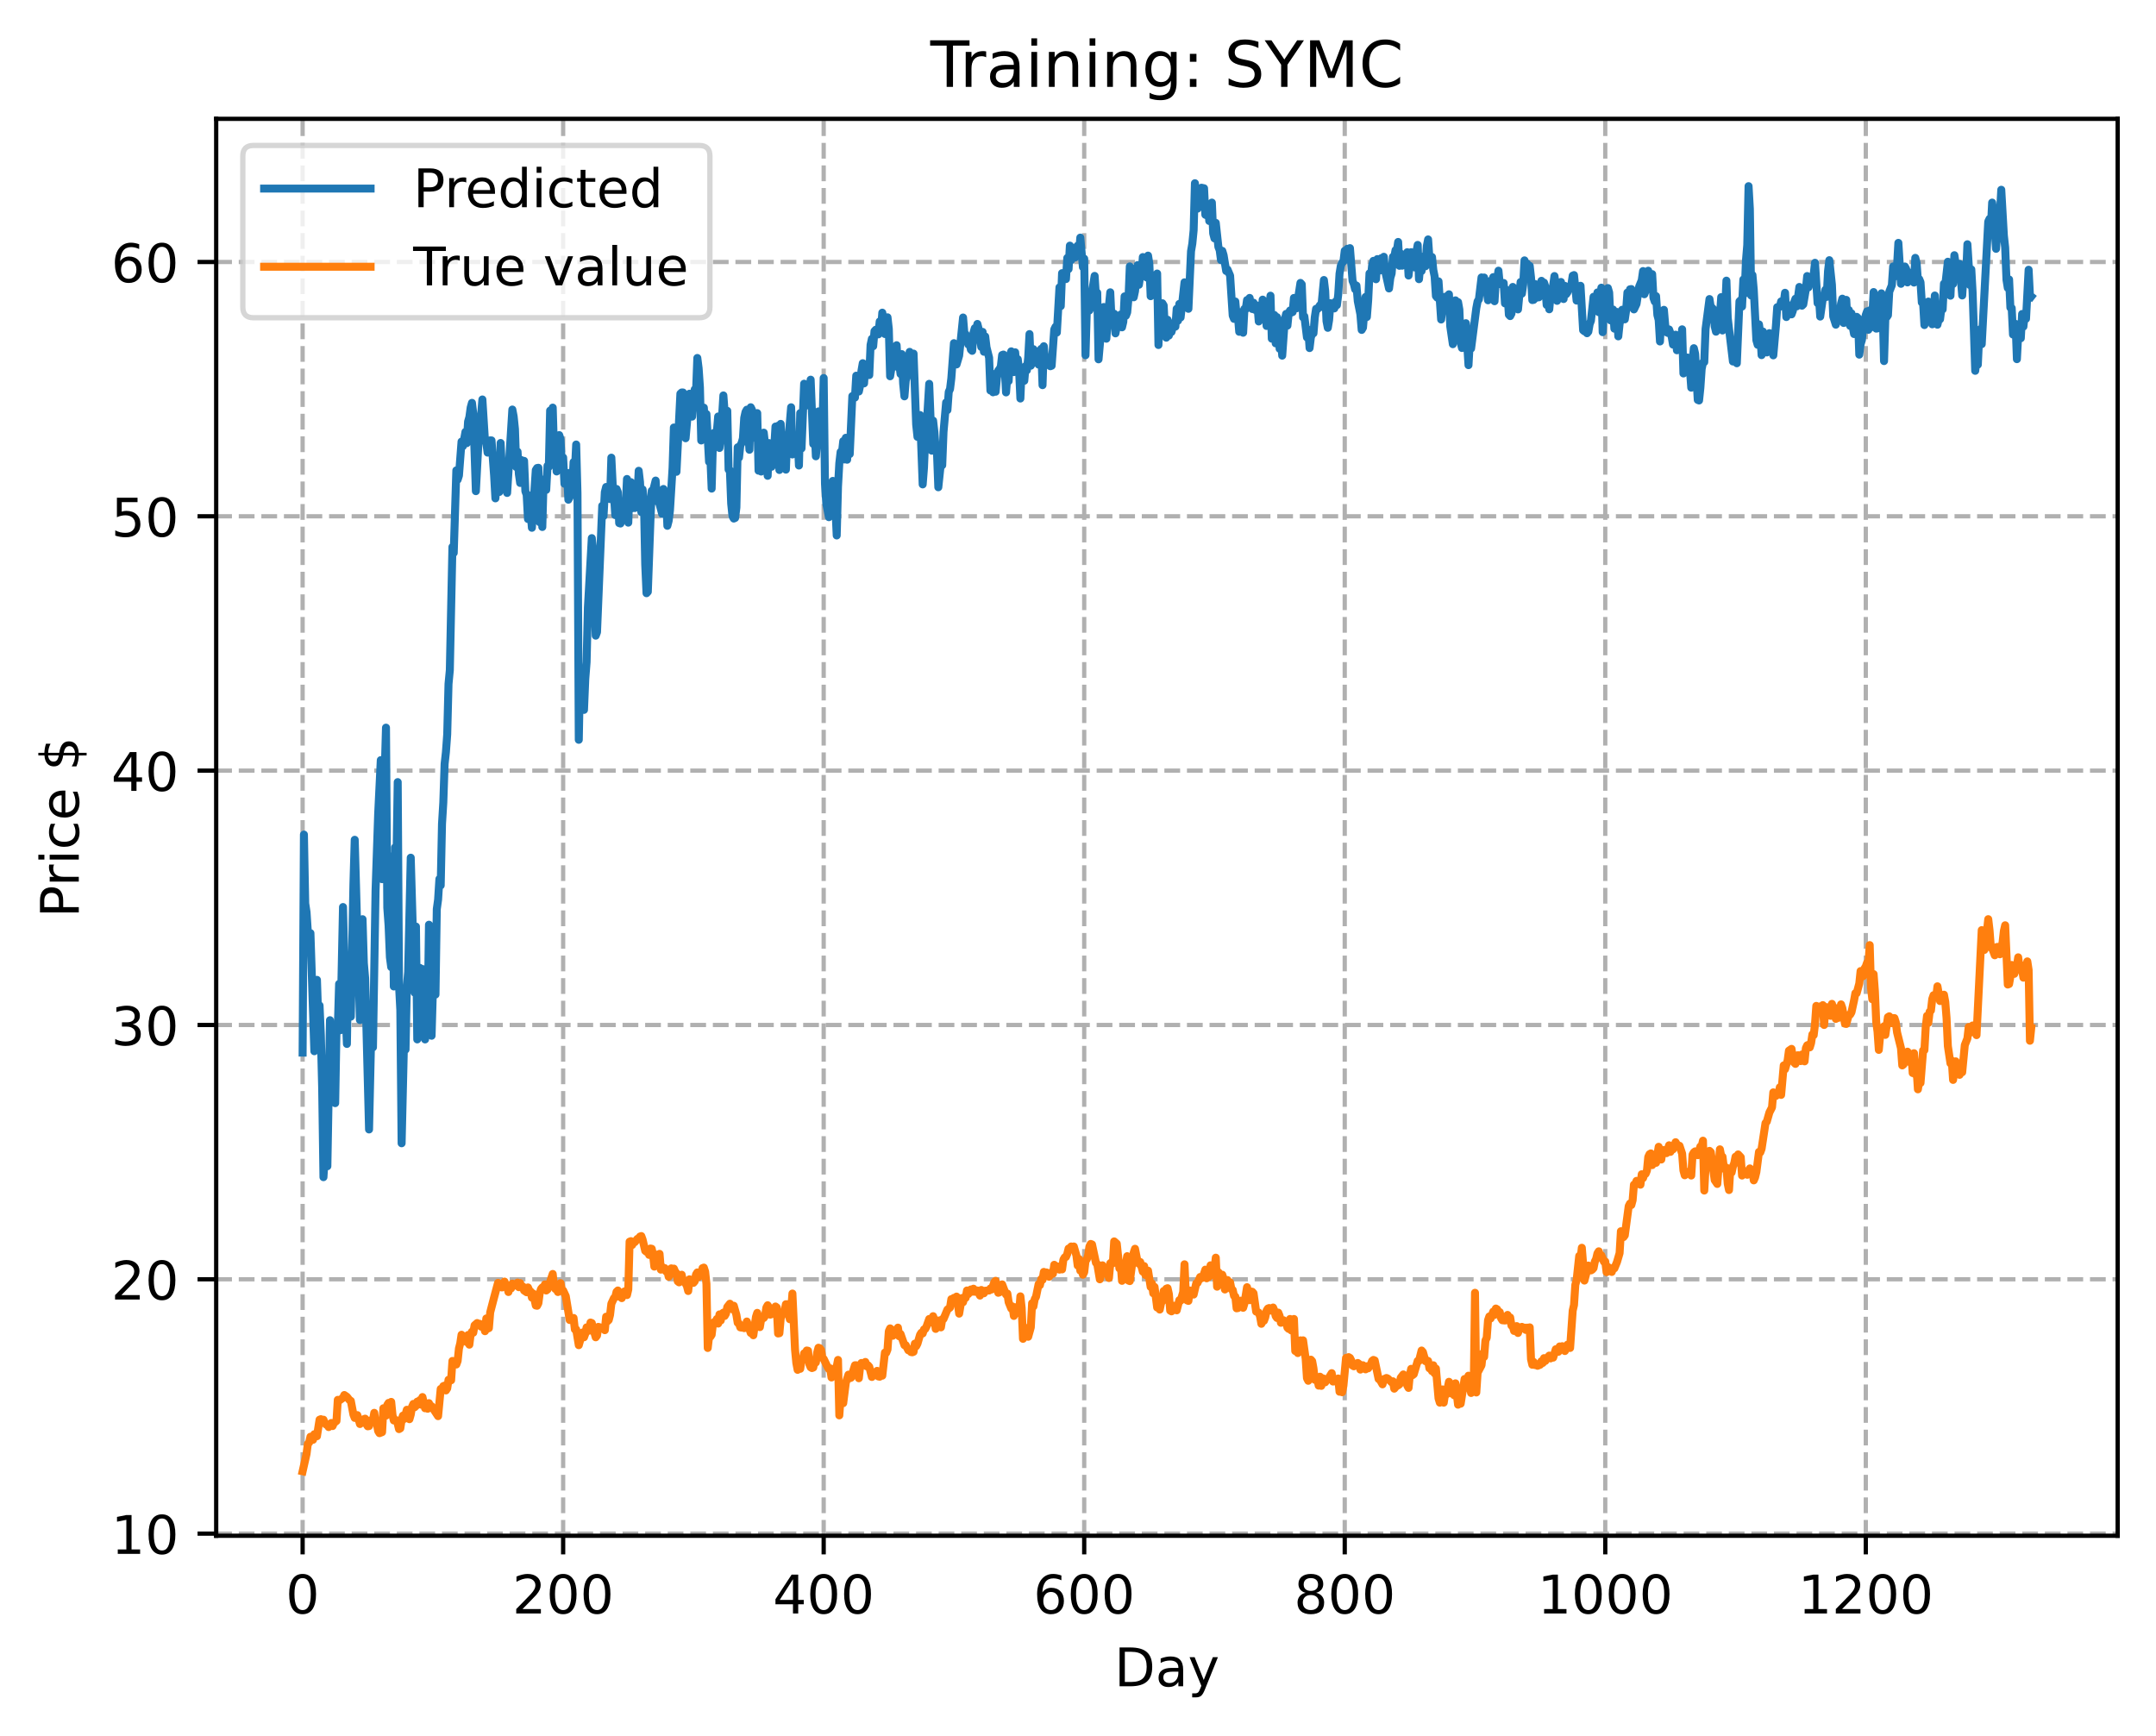<?xml version="1.0" encoding="utf-8" standalone="no"?>
<!DOCTYPE svg PUBLIC "-//W3C//DTD SVG 1.1//EN"
  "http://www.w3.org/Graphics/SVG/1.1/DTD/svg11.dtd">
<!-- Created with matplotlib (https://matplotlib.org/) -->
<svg height="325.986pt" version="1.1" viewBox="0 0 404.923 325.986" width="404.923pt" xmlns="http://www.w3.org/2000/svg" xmlns:xlink="http://www.w3.org/1999/xlink">
 <defs>
  <style type="text/css">
*{stroke-linecap:butt;stroke-linejoin:round;}
  </style>
 </defs>
 <g id="figure_1">
  <g id="patch_1">
   <path d="M 0 325.986 
L 404.923 325.986 
L 404.923 0 
L 0 0 
z
" style="fill:#ffffff;"/>
  </g>
  <g id="axes_1">
   <g id="patch_2">
    <path d="M 40.603 288.43 
L 397.723 288.43 
L 397.723 22.318 
L 40.603 22.318 
z
" style="fill:#ffffff;"/>
   </g>
   <g id="matplotlib.axis_1">
    <g id="xtick_1">
     <g id="line2d_1">
      <path clip-path="url(#pc3d5fdb463)" d="M 56.836 288.43 
L 56.836 22.318 
" style="fill:none;stroke:#b0b0b0;stroke-dasharray:2.96,1.28;stroke-dashoffset:0;stroke-width:0.8;"/>
     </g>
     <g id="line2d_2">
      <defs>
       <path d="M 0 0 
L 0 3.5 
" id="mc0dd7cbc3a" style="stroke:#000000;stroke-width:0.8;"/>
      </defs>
      <g>
       <use style="stroke:#000000;stroke-width:0.8;" x="56.836" xlink:href="#mc0dd7cbc3a" y="288.43"/>
      </g>
     </g>
     <g id="text_1">
      <!-- 0 -->
      <defs>
       <path d="M 31.781 66.406 
Q 24.172 66.406 20.328 58.906 
Q 16.5 51.422 16.5 36.375 
Q 16.5 21.391 20.328 13.891 
Q 24.172 6.391 31.781 6.391 
Q 39.453 6.391 43.281 13.891 
Q 47.125 21.391 47.125 36.375 
Q 47.125 51.422 43.281 58.906 
Q 39.453 66.406 31.781 66.406 
z
M 31.781 74.219 
Q 44.047 74.219 50.516 64.516 
Q 56.984 54.828 56.984 36.375 
Q 56.984 17.969 50.516 8.266 
Q 44.047 -1.422 31.781 -1.422 
Q 19.531 -1.422 13.062 8.266 
Q 6.594 17.969 6.594 36.375 
Q 6.594 54.828 13.062 64.516 
Q 19.531 74.219 31.781 74.219 
z
" id="DejaVuSans-48"/>
      </defs>
      <g transform="translate(53.655 303.029)scale(0.1 -0.1)">
       <use xlink:href="#DejaVuSans-48"/>
      </g>
     </g>
    </g>
    <g id="xtick_2">
     <g id="line2d_3">
      <path clip-path="url(#pc3d5fdb463)" d="M 105.766 288.43 
L 105.766 22.318 
" style="fill:none;stroke:#b0b0b0;stroke-dasharray:2.96,1.28;stroke-dashoffset:0;stroke-width:0.8;"/>
     </g>
     <g id="line2d_4">
      <g>
       <use style="stroke:#000000;stroke-width:0.8;" x="105.766" xlink:href="#mc0dd7cbc3a" y="288.43"/>
      </g>
     </g>
     <g id="text_2">
      <!-- 200 -->
      <defs>
       <path d="M 19.188 8.297 
L 53.609 8.297 
L 53.609 0 
L 7.328 0 
L 7.328 8.297 
Q 12.938 14.109 22.625 23.891 
Q 32.328 33.688 34.812 36.531 
Q 39.547 41.844 41.422 45.531 
Q 43.312 49.219 43.312 52.781 
Q 43.312 58.594 39.234 62.25 
Q 35.156 65.922 28.609 65.922 
Q 23.969 65.922 18.812 64.312 
Q 13.672 62.703 7.812 59.422 
L 7.812 69.391 
Q 13.766 71.781 18.938 73 
Q 24.125 74.219 28.422 74.219 
Q 39.75 74.219 46.484 68.547 
Q 53.219 62.891 53.219 53.422 
Q 53.219 48.922 51.531 44.891 
Q 49.859 40.875 45.406 35.406 
Q 44.188 33.984 37.641 27.219 
Q 31.109 20.453 19.188 8.297 
z
" id="DejaVuSans-50"/>
      </defs>
      <g transform="translate(96.223 303.029)scale(0.1 -0.1)">
       <use xlink:href="#DejaVuSans-50"/>
       <use x="63.623" xlink:href="#DejaVuSans-48"/>
       <use x="127.246" xlink:href="#DejaVuSans-48"/>
      </g>
     </g>
    </g>
    <g id="xtick_3">
     <g id="line2d_5">
      <path clip-path="url(#pc3d5fdb463)" d="M 154.697 288.43 
L 154.697 22.318 
" style="fill:none;stroke:#b0b0b0;stroke-dasharray:2.96,1.28;stroke-dashoffset:0;stroke-width:0.8;"/>
     </g>
     <g id="line2d_6">
      <g>
       <use style="stroke:#000000;stroke-width:0.8;" x="154.697" xlink:href="#mc0dd7cbc3a" y="288.43"/>
      </g>
     </g>
     <g id="text_3">
      <!-- 400 -->
      <defs>
       <path d="M 37.797 64.312 
L 12.891 25.391 
L 37.797 25.391 
z
M 35.203 72.906 
L 47.609 72.906 
L 47.609 25.391 
L 58.016 25.391 
L 58.016 17.188 
L 47.609 17.188 
L 47.609 0 
L 37.797 0 
L 37.797 17.188 
L 4.891 17.188 
L 4.891 26.703 
z
" id="DejaVuSans-52"/>
      </defs>
      <g transform="translate(145.153 303.029)scale(0.1 -0.1)">
       <use xlink:href="#DejaVuSans-52"/>
       <use x="63.623" xlink:href="#DejaVuSans-48"/>
       <use x="127.246" xlink:href="#DejaVuSans-48"/>
      </g>
     </g>
    </g>
    <g id="xtick_4">
     <g id="line2d_7">
      <path clip-path="url(#pc3d5fdb463)" d="M 203.628 288.43 
L 203.628 22.318 
" style="fill:none;stroke:#b0b0b0;stroke-dasharray:2.96,1.28;stroke-dashoffset:0;stroke-width:0.8;"/>
     </g>
     <g id="line2d_8">
      <g>
       <use style="stroke:#000000;stroke-width:0.8;" x="203.628" xlink:href="#mc0dd7cbc3a" y="288.43"/>
      </g>
     </g>
     <g id="text_4">
      <!-- 600 -->
      <defs>
       <path d="M 33.016 40.375 
Q 26.375 40.375 22.484 35.828 
Q 18.609 31.297 18.609 23.391 
Q 18.609 15.531 22.484 10.953 
Q 26.375 6.391 33.016 6.391 
Q 39.656 6.391 43.531 10.953 
Q 47.406 15.531 47.406 23.391 
Q 47.406 31.297 43.531 35.828 
Q 39.656 40.375 33.016 40.375 
z
M 52.594 71.297 
L 52.594 62.312 
Q 48.875 64.062 45.094 64.984 
Q 41.312 65.922 37.594 65.922 
Q 27.828 65.922 22.672 59.328 
Q 17.531 52.734 16.797 39.406 
Q 19.672 43.656 24.016 45.922 
Q 28.375 48.188 33.594 48.188 
Q 44.578 48.188 50.953 41.516 
Q 57.328 34.859 57.328 23.391 
Q 57.328 12.156 50.688 5.359 
Q 44.047 -1.422 33.016 -1.422 
Q 20.359 -1.422 13.672 8.266 
Q 6.984 17.969 6.984 36.375 
Q 6.984 53.656 15.188 63.938 
Q 23.391 74.219 37.203 74.219 
Q 40.922 74.219 44.703 73.484 
Q 48.484 72.75 52.594 71.297 
z
" id="DejaVuSans-54"/>
      </defs>
      <g transform="translate(194.084 303.029)scale(0.1 -0.1)">
       <use xlink:href="#DejaVuSans-54"/>
       <use x="63.623" xlink:href="#DejaVuSans-48"/>
       <use x="127.246" xlink:href="#DejaVuSans-48"/>
      </g>
     </g>
    </g>
    <g id="xtick_5">
     <g id="line2d_9">
      <path clip-path="url(#pc3d5fdb463)" d="M 252.558 288.43 
L 252.558 22.318 
" style="fill:none;stroke:#b0b0b0;stroke-dasharray:2.96,1.28;stroke-dashoffset:0;stroke-width:0.8;"/>
     </g>
     <g id="line2d_10">
      <g>
       <use style="stroke:#000000;stroke-width:0.8;" x="252.558" xlink:href="#mc0dd7cbc3a" y="288.43"/>
      </g>
     </g>
     <g id="text_5">
      <!-- 800 -->
      <defs>
       <path d="M 31.781 34.625 
Q 24.75 34.625 20.719 30.859 
Q 16.703 27.094 16.703 20.516 
Q 16.703 13.922 20.719 10.156 
Q 24.75 6.391 31.781 6.391 
Q 38.812 6.391 42.859 10.172 
Q 46.922 13.969 46.922 20.516 
Q 46.922 27.094 42.891 30.859 
Q 38.875 34.625 31.781 34.625 
z
M 21.922 38.812 
Q 15.578 40.375 12.031 44.719 
Q 8.5 49.078 8.5 55.328 
Q 8.5 64.062 14.719 69.141 
Q 20.953 74.219 31.781 74.219 
Q 42.672 74.219 48.875 69.141 
Q 55.078 64.062 55.078 55.328 
Q 55.078 49.078 51.531 44.719 
Q 48 40.375 41.703 38.812 
Q 48.828 37.156 52.797 32.312 
Q 56.781 27.484 56.781 20.516 
Q 56.781 9.906 50.312 4.234 
Q 43.844 -1.422 31.781 -1.422 
Q 19.734 -1.422 13.25 4.234 
Q 6.781 9.906 6.781 20.516 
Q 6.781 27.484 10.781 32.312 
Q 14.797 37.156 21.922 38.812 
z
M 18.312 54.391 
Q 18.312 48.734 21.844 45.562 
Q 25.391 42.391 31.781 42.391 
Q 38.141 42.391 41.719 45.562 
Q 45.312 48.734 45.312 54.391 
Q 45.312 60.062 41.719 63.234 
Q 38.141 66.406 31.781 66.406 
Q 25.391 66.406 21.844 63.234 
Q 18.312 60.062 18.312 54.391 
z
" id="DejaVuSans-56"/>
      </defs>
      <g transform="translate(243.015 303.029)scale(0.1 -0.1)">
       <use xlink:href="#DejaVuSans-56"/>
       <use x="63.623" xlink:href="#DejaVuSans-48"/>
       <use x="127.246" xlink:href="#DejaVuSans-48"/>
      </g>
     </g>
    </g>
    <g id="xtick_6">
     <g id="line2d_11">
      <path clip-path="url(#pc3d5fdb463)" d="M 301.489 288.43 
L 301.489 22.318 
" style="fill:none;stroke:#b0b0b0;stroke-dasharray:2.96,1.28;stroke-dashoffset:0;stroke-width:0.8;"/>
     </g>
     <g id="line2d_12">
      <g>
       <use style="stroke:#000000;stroke-width:0.8;" x="301.489" xlink:href="#mc0dd7cbc3a" y="288.43"/>
      </g>
     </g>
     <g id="text_6">
      <!-- 1000 -->
      <defs>
       <path d="M 12.406 8.297 
L 28.516 8.297 
L 28.516 63.922 
L 10.984 60.406 
L 10.984 69.391 
L 28.422 72.906 
L 38.281 72.906 
L 38.281 8.297 
L 54.391 8.297 
L 54.391 0 
L 12.406 0 
z
" id="DejaVuSans-49"/>
      </defs>
      <g transform="translate(288.764 303.029)scale(0.1 -0.1)">
       <use xlink:href="#DejaVuSans-49"/>
       <use x="63.623" xlink:href="#DejaVuSans-48"/>
       <use x="127.246" xlink:href="#DejaVuSans-48"/>
       <use x="190.869" xlink:href="#DejaVuSans-48"/>
      </g>
     </g>
    </g>
    <g id="xtick_7">
     <g id="line2d_13">
      <path clip-path="url(#pc3d5fdb463)" d="M 350.419 288.43 
L 350.419 22.318 
" style="fill:none;stroke:#b0b0b0;stroke-dasharray:2.96,1.28;stroke-dashoffset:0;stroke-width:0.8;"/>
     </g>
     <g id="line2d_14">
      <g>
       <use style="stroke:#000000;stroke-width:0.8;" x="350.419" xlink:href="#mc0dd7cbc3a" y="288.43"/>
      </g>
     </g>
     <g id="text_7">
      <!-- 1200 -->
      <g transform="translate(337.694 303.029)scale(0.1 -0.1)">
       <use xlink:href="#DejaVuSans-49"/>
       <use x="63.623" xlink:href="#DejaVuSans-50"/>
       <use x="127.246" xlink:href="#DejaVuSans-48"/>
       <use x="190.869" xlink:href="#DejaVuSans-48"/>
      </g>
     </g>
    </g>
    <g id="text_8">
     <!-- Day -->
     <defs>
      <path d="M 19.672 64.797 
L 19.672 8.109 
L 31.594 8.109 
Q 46.688 8.109 53.688 14.938 
Q 60.688 21.781 60.688 36.531 
Q 60.688 51.172 53.688 57.984 
Q 46.688 64.797 31.594 64.797 
z
M 9.812 72.906 
L 30.078 72.906 
Q 51.266 72.906 61.172 64.094 
Q 71.094 55.281 71.094 36.531 
Q 71.094 17.672 61.125 8.828 
Q 51.172 0 30.078 0 
L 9.812 0 
z
" id="DejaVuSans-68"/>
      <path d="M 34.281 27.484 
Q 23.391 27.484 19.188 25 
Q 14.984 22.516 14.984 16.5 
Q 14.984 11.719 18.141 8.906 
Q 21.297 6.109 26.703 6.109 
Q 34.188 6.109 38.703 11.406 
Q 43.219 16.703 43.219 25.484 
L 43.219 27.484 
z
M 52.203 31.203 
L 52.203 0 
L 43.219 0 
L 43.219 8.297 
Q 40.141 3.328 35.547 0.953 
Q 30.953 -1.422 24.312 -1.422 
Q 15.922 -1.422 10.953 3.297 
Q 6 8.016 6 15.922 
Q 6 25.141 12.172 29.828 
Q 18.359 34.516 30.609 34.516 
L 43.219 34.516 
L 43.219 35.406 
Q 43.219 41.609 39.141 45 
Q 35.062 48.391 27.688 48.391 
Q 23 48.391 18.547 47.266 
Q 14.109 46.141 10.016 43.891 
L 10.016 52.203 
Q 14.938 54.109 19.578 55.047 
Q 24.219 56 28.609 56 
Q 40.484 56 46.344 49.844 
Q 52.203 43.703 52.203 31.203 
z
" id="DejaVuSans-97"/>
      <path d="M 32.172 -5.078 
Q 28.375 -14.844 24.75 -17.812 
Q 21.141 -20.797 15.094 -20.797 
L 7.906 -20.797 
L 7.906 -13.281 
L 13.188 -13.281 
Q 16.891 -13.281 18.938 -11.516 
Q 21 -9.766 23.484 -3.219 
L 25.094 0.875 
L 2.984 54.688 
L 12.5 54.688 
L 29.594 11.922 
L 46.688 54.688 
L 56.203 54.688 
z
" id="DejaVuSans-121"/>
     </defs>
     <g transform="translate(209.29 316.707)scale(0.1 -0.1)">
      <use xlink:href="#DejaVuSans-68"/>
      <use x="77.002" xlink:href="#DejaVuSans-97"/>
      <use x="138.281" xlink:href="#DejaVuSans-121"/>
     </g>
    </g>
   </g>
   <g id="matplotlib.axis_2">
    <g id="ytick_1">
     <g id="line2d_15">
      <path clip-path="url(#pc3d5fdb463)" d="M 40.603 288.037 
L 397.723 288.037 
" style="fill:none;stroke:#b0b0b0;stroke-dasharray:2.96,1.28;stroke-dashoffset:0;stroke-width:0.8;"/>
     </g>
     <g id="line2d_16">
      <defs>
       <path d="M 0 0 
L -3.5 0 
" id="m8bcd09e487" style="stroke:#000000;stroke-width:0.8;"/>
      </defs>
      <g>
       <use style="stroke:#000000;stroke-width:0.8;" x="40.603" xlink:href="#m8bcd09e487" y="288.037"/>
      </g>
     </g>
     <g id="text_9">
      <!-- 10 -->
      <g transform="translate(20.878 291.836)scale(0.1 -0.1)">
       <use xlink:href="#DejaVuSans-49"/>
       <use x="63.623" xlink:href="#DejaVuSans-48"/>
      </g>
     </g>
    </g>
    <g id="ytick_2">
     <g id="line2d_17">
      <path clip-path="url(#pc3d5fdb463)" d="M 40.603 240.27 
L 397.723 240.27 
" style="fill:none;stroke:#b0b0b0;stroke-dasharray:2.96,1.28;stroke-dashoffset:0;stroke-width:0.8;"/>
     </g>
     <g id="line2d_18">
      <g>
       <use style="stroke:#000000;stroke-width:0.8;" x="40.603" xlink:href="#m8bcd09e487" y="240.27"/>
      </g>
     </g>
     <g id="text_10">
      <!-- 20 -->
      <g transform="translate(20.878 244.069)scale(0.1 -0.1)">
       <use xlink:href="#DejaVuSans-50"/>
       <use x="63.623" xlink:href="#DejaVuSans-48"/>
      </g>
     </g>
    </g>
    <g id="ytick_3">
     <g id="line2d_19">
      <path clip-path="url(#pc3d5fdb463)" d="M 40.603 192.503 
L 397.723 192.503 
" style="fill:none;stroke:#b0b0b0;stroke-dasharray:2.96,1.28;stroke-dashoffset:0;stroke-width:0.8;"/>
     </g>
     <g id="line2d_20">
      <g>
       <use style="stroke:#000000;stroke-width:0.8;" x="40.603" xlink:href="#m8bcd09e487" y="192.503"/>
      </g>
     </g>
     <g id="text_11">
      <!-- 30 -->
      <defs>
       <path d="M 40.578 39.312 
Q 47.656 37.797 51.625 33 
Q 55.609 28.219 55.609 21.188 
Q 55.609 10.406 48.188 4.484 
Q 40.766 -1.422 27.094 -1.422 
Q 22.516 -1.422 17.656 -0.516 
Q 12.797 0.391 7.625 2.203 
L 7.625 11.719 
Q 11.719 9.328 16.594 8.109 
Q 21.484 6.891 26.812 6.891 
Q 36.078 6.891 40.938 10.547 
Q 45.797 14.203 45.797 21.188 
Q 45.797 27.641 41.281 31.266 
Q 36.766 34.906 28.719 34.906 
L 20.219 34.906 
L 20.219 43.016 
L 29.109 43.016 
Q 36.375 43.016 40.234 45.922 
Q 44.094 48.828 44.094 54.297 
Q 44.094 59.906 40.109 62.906 
Q 36.141 65.922 28.719 65.922 
Q 24.656 65.922 20.016 65.031 
Q 15.375 64.156 9.812 62.312 
L 9.812 71.094 
Q 15.438 72.656 20.344 73.438 
Q 25.25 74.219 29.594 74.219 
Q 40.828 74.219 47.359 69.109 
Q 53.906 64.016 53.906 55.328 
Q 53.906 49.266 50.438 45.094 
Q 46.969 40.922 40.578 39.312 
z
" id="DejaVuSans-51"/>
      </defs>
      <g transform="translate(20.878 196.302)scale(0.1 -0.1)">
       <use xlink:href="#DejaVuSans-51"/>
       <use x="63.623" xlink:href="#DejaVuSans-48"/>
      </g>
     </g>
    </g>
    <g id="ytick_4">
     <g id="line2d_21">
      <path clip-path="url(#pc3d5fdb463)" d="M 40.603 144.736 
L 397.723 144.736 
" style="fill:none;stroke:#b0b0b0;stroke-dasharray:2.96,1.28;stroke-dashoffset:0;stroke-width:0.8;"/>
     </g>
     <g id="line2d_22">
      <g>
       <use style="stroke:#000000;stroke-width:0.8;" x="40.603" xlink:href="#m8bcd09e487" y="144.736"/>
      </g>
     </g>
     <g id="text_12">
      <!-- 40 -->
      <g transform="translate(20.878 148.536)scale(0.1 -0.1)">
       <use xlink:href="#DejaVuSans-52"/>
       <use x="63.623" xlink:href="#DejaVuSans-48"/>
      </g>
     </g>
    </g>
    <g id="ytick_5">
     <g id="line2d_23">
      <path clip-path="url(#pc3d5fdb463)" d="M 40.603 96.97 
L 397.723 96.97 
" style="fill:none;stroke:#b0b0b0;stroke-dasharray:2.96,1.28;stroke-dashoffset:0;stroke-width:0.8;"/>
     </g>
     <g id="line2d_24">
      <g>
       <use style="stroke:#000000;stroke-width:0.8;" x="40.603" xlink:href="#m8bcd09e487" y="96.97"/>
      </g>
     </g>
     <g id="text_13">
      <!-- 50 -->
      <defs>
       <path d="M 10.797 72.906 
L 49.516 72.906 
L 49.516 64.594 
L 19.828 64.594 
L 19.828 46.734 
Q 21.969 47.469 24.109 47.828 
Q 26.266 48.188 28.422 48.188 
Q 40.625 48.188 47.75 41.5 
Q 54.891 34.812 54.891 23.391 
Q 54.891 11.625 47.562 5.094 
Q 40.234 -1.422 26.906 -1.422 
Q 22.312 -1.422 17.547 -0.641 
Q 12.797 0.141 7.719 1.703 
L 7.719 11.625 
Q 12.109 9.234 16.797 8.062 
Q 21.484 6.891 26.703 6.891 
Q 35.156 6.891 40.078 11.328 
Q 45.016 15.766 45.016 23.391 
Q 45.016 31 40.078 35.438 
Q 35.156 39.891 26.703 39.891 
Q 22.75 39.891 18.812 39.016 
Q 14.891 38.141 10.797 36.281 
z
" id="DejaVuSans-53"/>
      </defs>
      <g transform="translate(20.878 100.769)scale(0.1 -0.1)">
       <use xlink:href="#DejaVuSans-53"/>
       <use x="63.623" xlink:href="#DejaVuSans-48"/>
      </g>
     </g>
    </g>
    <g id="ytick_6">
     <g id="line2d_25">
      <path clip-path="url(#pc3d5fdb463)" d="M 40.603 49.203 
L 397.723 49.203 
" style="fill:none;stroke:#b0b0b0;stroke-dasharray:2.96,1.28;stroke-dashoffset:0;stroke-width:0.8;"/>
     </g>
     <g id="line2d_26">
      <g>
       <use style="stroke:#000000;stroke-width:0.8;" x="40.603" xlink:href="#m8bcd09e487" y="49.203"/>
      </g>
     </g>
     <g id="text_14">
      <!-- 60 -->
      <g transform="translate(20.878 53.002)scale(0.1 -0.1)">
       <use xlink:href="#DejaVuSans-54"/>
       <use x="63.623" xlink:href="#DejaVuSans-48"/>
      </g>
     </g>
    </g>
    <g id="text_15">
     <!-- Price $ -->
     <defs>
      <path d="M 19.672 64.797 
L 19.672 37.406 
L 32.078 37.406 
Q 38.969 37.406 42.719 40.969 
Q 46.484 44.531 46.484 51.125 
Q 46.484 57.672 42.719 61.234 
Q 38.969 64.797 32.078 64.797 
z
M 9.812 72.906 
L 32.078 72.906 
Q 44.344 72.906 50.609 67.359 
Q 56.891 61.812 56.891 51.125 
Q 56.891 40.328 50.609 34.812 
Q 44.344 29.297 32.078 29.297 
L 19.672 29.297 
L 19.672 0 
L 9.812 0 
z
" id="DejaVuSans-80"/>
      <path d="M 41.109 46.297 
Q 39.594 47.172 37.812 47.578 
Q 36.031 48 33.891 48 
Q 26.266 48 22.188 43.047 
Q 18.109 38.094 18.109 28.812 
L 18.109 0 
L 9.078 0 
L 9.078 54.688 
L 18.109 54.688 
L 18.109 46.188 
Q 20.953 51.172 25.484 53.578 
Q 30.031 56 36.531 56 
Q 37.453 56 38.578 55.875 
Q 39.703 55.766 41.062 55.516 
z
" id="DejaVuSans-114"/>
      <path d="M 9.422 54.688 
L 18.406 54.688 
L 18.406 0 
L 9.422 0 
z
M 9.422 75.984 
L 18.406 75.984 
L 18.406 64.594 
L 9.422 64.594 
z
" id="DejaVuSans-105"/>
      <path d="M 48.781 52.594 
L 48.781 44.188 
Q 44.969 46.297 41.141 47.344 
Q 37.312 48.391 33.406 48.391 
Q 24.656 48.391 19.812 42.844 
Q 14.984 37.312 14.984 27.297 
Q 14.984 17.281 19.812 11.734 
Q 24.656 6.203 33.406 6.203 
Q 37.312 6.203 41.141 7.25 
Q 44.969 8.297 48.781 10.406 
L 48.781 2.094 
Q 45.016 0.344 40.984 -0.531 
Q 36.969 -1.422 32.422 -1.422 
Q 20.062 -1.422 12.781 6.344 
Q 5.516 14.109 5.516 27.297 
Q 5.516 40.672 12.859 48.328 
Q 20.219 56 33.016 56 
Q 37.156 56 41.109 55.141 
Q 45.062 54.297 48.781 52.594 
z
" id="DejaVuSans-99"/>
      <path d="M 56.203 29.594 
L 56.203 25.203 
L 14.891 25.203 
Q 15.484 15.922 20.484 11.062 
Q 25.484 6.203 34.422 6.203 
Q 39.594 6.203 44.453 7.469 
Q 49.312 8.734 54.109 11.281 
L 54.109 2.781 
Q 49.266 0.734 44.188 -0.344 
Q 39.109 -1.422 33.891 -1.422 
Q 20.797 -1.422 13.156 6.188 
Q 5.516 13.812 5.516 26.812 
Q 5.516 40.234 12.766 48.109 
Q 20.016 56 32.328 56 
Q 43.359 56 49.781 48.891 
Q 56.203 41.797 56.203 29.594 
z
M 47.219 32.234 
Q 47.125 39.594 43.094 43.984 
Q 39.062 48.391 32.422 48.391 
Q 24.906 48.391 20.391 44.141 
Q 15.875 39.891 15.188 32.172 
z
" id="DejaVuSans-101"/>
      <path id="DejaVuSans-32"/>
      <path d="M 33.797 -14.703 
L 28.906 -14.703 
L 28.859 0 
Q 23.734 0.094 18.609 1.188 
Q 13.484 2.297 8.297 4.5 
L 8.297 13.281 
Q 13.281 10.156 18.375 8.562 
Q 23.484 6.984 28.906 6.938 
L 28.906 29.203 
Q 18.109 30.953 13.203 35.156 
Q 8.297 39.359 8.297 46.688 
Q 8.297 54.641 13.625 59.219 
Q 18.953 63.812 28.906 64.5 
L 28.906 75.984 
L 33.797 75.984 
L 33.797 64.656 
Q 38.328 64.453 42.578 63.688 
Q 46.828 62.938 50.875 61.625 
L 50.875 53.078 
Q 46.828 55.125 42.547 56.25 
Q 38.281 57.375 33.797 57.562 
L 33.797 36.719 
Q 44.875 35.016 50.094 30.609 
Q 55.328 26.219 55.328 18.609 
Q 55.328 10.359 49.781 5.594 
Q 44.234 0.828 33.797 0.094 
z
M 28.906 37.594 
L 28.906 57.625 
Q 23.25 56.984 20.266 54.391 
Q 17.281 51.812 17.281 47.516 
Q 17.281 43.312 20.031 40.969 
Q 22.797 38.625 28.906 37.594 
z
M 33.797 28.219 
L 33.797 7.078 
Q 39.984 7.906 43.141 10.594 
Q 46.297 13.281 46.297 17.672 
Q 46.297 21.969 43.281 24.5 
Q 40.281 27.047 33.797 28.219 
z
" id="DejaVuSans-36"/>
     </defs>
     <g transform="translate(14.798 172.342)rotate(-90)scale(0.1 -0.1)">
      <use xlink:href="#DejaVuSans-80"/>
      <use x="58.553" xlink:href="#DejaVuSans-114"/>
      <use x="99.666" xlink:href="#DejaVuSans-105"/>
      <use x="127.449" xlink:href="#DejaVuSans-99"/>
      <use x="182.43" xlink:href="#DejaVuSans-101"/>
      <use x="243.953" xlink:href="#DejaVuSans-32"/>
      <use x="275.74" xlink:href="#DejaVuSans-36"/>
     </g>
    </g>
   </g>
   <g id="line2d_27">
    <path clip-path="url(#pc3d5fdb463)" d="M 56.836 197.69 
L 57.081 156.748 
L 57.325 169.667 
L 57.57 171.294 
L 58.059 178.733 
L 58.304 175.254 
L 59.038 197.435 
L 59.527 184.032 
L 59.772 191.383 
L 60.016 188.844 
L 60.261 194.458 
L 60.506 204.275 
L 60.75 221.087 
L 60.995 217.221 
L 61.24 215.953 
L 61.484 219.033 
L 61.974 191.607 
L 62.218 202.612 
L 62.463 198.046 
L 62.952 207.184 
L 63.197 193.237 
L 63.441 193.168 
L 63.686 184.793 
L 63.931 193.489 
L 64.42 170.352 
L 64.909 190.206 
L 65.154 196.066 
L 65.399 181.316 
L 65.643 188.313 
L 65.888 190.946 
L 66.377 166.123 
L 66.622 157.723 
L 67.111 175.216 
L 67.601 191.577 
L 68.09 172.639 
L 68.335 180.876 
L 68.579 183.712 
L 69.313 212.127 
L 69.802 190.476 
L 70.047 196.704 
L 70.536 167.242 
L 71.026 152.865 
L 71.515 142.764 
L 71.76 165.122 
L 72.004 146.34 
L 72.249 145.217 
L 72.494 136.664 
L 72.738 170.486 
L 72.983 173.849 
L 73.228 179.777 
L 73.472 181.63 
L 73.717 160.801 
L 73.962 185.268 
L 74.206 159.141 
L 74.451 162.556 
L 74.696 146.89 
L 74.94 185.045 
L 75.185 189.688 
L 75.429 214.722 
L 75.919 193.863 
L 76.163 197.128 
L 76.408 185.366 
L 76.653 182.554 
L 77.142 161.086 
L 77.876 186.438 
L 78.121 174.022 
L 78.365 195.214 
L 78.61 193.24 
L 78.855 181.782 
L 79.099 192.849 
L 79.344 181.995 
L 79.589 194.546 
L 79.833 195.219 
L 80.078 184.339 
L 80.323 190.861 
L 80.567 173.675 
L 80.812 193.525 
L 81.056 194.529 
L 81.301 186.007 
L 81.546 185.641 
L 81.79 186.794 
L 82.035 170.735 
L 82.28 168.962 
L 82.524 165.081 
L 82.769 166.294 
L 83.014 154.742 
L 83.258 150.746 
L 83.503 143.482 
L 83.748 141.264 
L 83.992 137.94 
L 84.237 128.449 
L 84.482 125.871 
L 84.971 102.718 
L 85.216 103.848 
L 85.705 88.343 
L 85.95 90.091 
L 86.194 89.326 
L 86.684 82.938 
L 86.928 83.811 
L 87.417 81.105 
L 87.662 83.232 
L 87.907 79.191 
L 88.151 78.343 
L 88.396 76.554 
L 88.641 75.662 
L 88.885 77.694 
L 89.375 92.244 
L 89.864 82.942 
L 90.353 78.062 
L 90.598 75.027 
L 91.087 82.843 
L 91.332 83.174 
L 91.577 85.005 
L 91.821 84.719 
L 92.066 82.709 
L 92.311 82.715 
L 92.8 89.331 
L 93.044 93.598 
L 93.534 87.336 
L 93.778 92.399 
L 94.023 83.199 
L 94.268 88.413 
L 94.512 90.016 
L 95.002 88.833 
L 95.246 92.581 
L 96.225 76.918 
L 96.47 78.202 
L 96.714 80.566 
L 96.959 87.715 
L 97.204 84.831 
L 97.448 89.016 
L 97.693 90.705 
L 97.938 86.412 
L 98.182 87.997 
L 98.427 86.558 
L 98.672 92.259 
L 98.916 92.917 
L 99.161 97.482 
L 99.405 93.072 
L 99.895 99.126 
L 100.629 88.283 
L 100.873 87.899 
L 101.118 87.856 
L 101.363 98.085 
L 101.607 91.206 
L 101.852 98.975 
L 102.097 90.059 
L 102.341 90.039 
L 102.586 92.008 
L 102.831 87.487 
L 103.075 87.694 
L 103.32 77.113 
L 103.565 78.513 
L 103.809 76.556 
L 104.054 84.838 
L 104.299 83.045 
L 104.543 88.547 
L 104.788 81.975 
L 105.032 81.721 
L 105.277 82.498 
L 105.522 87.487 
L 105.766 85.923 
L 106.011 90.856 
L 106.256 90.774 
L 106.5 88.825 
L 106.745 93.853 
L 106.99 93.389 
L 107.234 88.724 
L 107.479 91.244 
L 107.724 86.786 
L 107.968 88.566 
L 108.213 83.487 
L 108.458 92.663 
L 108.702 138.944 
L 108.947 126.092 
L 109.192 132.224 
L 109.436 132.484 
L 109.681 133.326 
L 109.926 127.481 
L 110.17 124.348 
L 110.415 114.109 
L 111.149 101.068 
L 111.393 103.477 
L 111.883 119.384 
L 112.127 118.727 
L 113.106 94.991 
L 113.351 96.926 
L 113.595 92.424 
L 113.84 91.459 
L 114.085 93.046 
L 114.329 92.627 
L 114.574 93.735 
L 114.819 85.955 
L 115.063 90.919 
L 115.308 93.045 
L 115.553 96.741 
L 115.797 91.838 
L 116.042 92.422 
L 116.287 98.244 
L 116.531 98.325 
L 116.776 95.219 
L 117.02 96.452 
L 117.265 94.62 
L 117.51 95.219 
L 117.754 89.959 
L 117.999 98.158 
L 118.244 91.043 
L 118.488 90.553 
L 118.733 95.451 
L 118.978 92.821 
L 119.222 95.416 
L 119.467 95.293 
L 119.712 93.424 
L 119.956 88.42 
L 120.201 90.532 
L 120.446 96.188 
L 120.69 91.923 
L 120.935 93.872 
L 121.18 106.007 
L 121.424 111.412 
L 121.669 111.144 
L 122.158 97.735 
L 122.403 92.183 
L 122.648 92.216 
L 123.137 90.257 
L 123.381 94.143 
L 123.626 92.437 
L 123.871 94.67 
L 124.36 96.514 
L 124.605 91.837 
L 124.849 95.185 
L 125.094 92.874 
L 125.339 98.754 
L 125.583 97.809 
L 125.828 95.836 
L 126.317 87.868 
L 126.562 80.292 
L 126.807 85.677 
L 127.051 88.611 
L 127.785 73.94 
L 128.03 73.716 
L 128.275 73.716 
L 128.519 74.132 
L 128.764 82.307 
L 129.253 76.759 
L 129.498 73.946 
L 129.742 75.318 
L 129.987 78.247 
L 130.232 74.717 
L 130.476 73.141 
L 130.721 73.733 
L 130.966 67.233 
L 131.21 69.171 
L 131.455 72.752 
L 131.7 82.727 
L 132.189 76.559 
L 132.434 80.318 
L 132.678 77.763 
L 133.168 86.735 
L 133.412 85.828 
L 133.657 91.765 
L 133.902 82.766 
L 134.146 81.275 
L 134.391 83.906 
L 134.88 78.221 
L 135.125 84.135 
L 135.369 82.134 
L 135.859 74.267 
L 136.103 77.505 
L 136.348 77.805 
L 136.593 77.158 
L 136.837 88.191 
L 137.082 88.324 
L 137.327 94.589 
L 137.571 96.963 
L 137.816 97.391 
L 138.061 97.281 
L 138.305 95.314 
L 138.55 84.005 
L 138.795 85.943 
L 139.039 83.677 
L 139.284 83.195 
L 139.529 82.344 
L 139.773 78.484 
L 140.018 77.372 
L 140.263 76.948 
L 140.752 84.471 
L 140.996 76.488 
L 141.241 76.979 
L 141.486 80.003 
L 141.73 78.577 
L 141.975 82.322 
L 142.22 77.59 
L 142.464 88.398 
L 142.709 84.645 
L 142.954 88.562 
L 143.443 81.259 
L 143.688 83.42 
L 143.932 84.548 
L 144.177 89.363 
L 144.422 83.215 
L 144.666 86.101 
L 144.911 87.664 
L 145.156 86.392 
L 145.4 84.168 
L 145.645 80.113 
L 145.89 81.007 
L 146.134 79.966 
L 146.379 88.269 
L 146.624 79.611 
L 146.868 84.76 
L 147.113 83.563 
L 147.602 88.202 
L 147.847 81.637 
L 148.091 82.397 
L 148.581 76.491 
L 148.825 85.351 
L 149.07 84.883 
L 149.315 85.102 
L 149.559 83.894 
L 149.804 82.12 
L 150.049 87.431 
L 150.293 77.582 
L 150.538 84.223 
L 151.027 72.067 
L 151.272 76.242 
L 151.517 74.745 
L 151.761 75.361 
L 152.006 74.99 
L 152.251 71.309 
L 152.74 83.381 
L 152.984 80.08 
L 153.229 85.699 
L 153.474 82.91 
L 153.718 77.269 
L 153.963 77.973 
L 154.208 80.134 
L 154.452 80.872 
L 154.697 70.999 
L 154.942 90.831 
L 155.186 94.56 
L 155.676 97.132 
L 155.92 91.73 
L 156.165 95.158 
L 156.41 90.321 
L 156.654 95.31 
L 156.899 95.252 
L 157.144 100.567 
L 157.388 91.365 
L 157.633 86.98 
L 157.878 84.867 
L 158.122 85.089 
L 158.367 82.849 
L 158.612 86.293 
L 158.856 82.223 
L 159.101 86.341 
L 159.345 82.359 
L 159.59 85.278 
L 160.079 74.388 
L 160.324 74.444 
L 160.569 74.671 
L 160.813 70.559 
L 161.058 71.06 
L 161.303 73.531 
L 161.547 72.391 
L 161.792 69.635 
L 162.037 68.215 
L 162.281 72.005 
L 162.526 68.481 
L 162.771 68.853 
L 163.015 68.274 
L 163.26 70.44 
L 163.505 64.778 
L 163.749 63.633 
L 163.994 65.025 
L 164.239 62.19 
L 164.483 61.922 
L 164.972 62.798 
L 165.217 60.371 
L 165.462 61.919 
L 165.706 58.723 
L 165.951 60.119 
L 166.196 62.734 
L 166.44 60.272 
L 166.685 59.594 
L 166.93 61.784 
L 167.174 70.667 
L 167.908 66.142 
L 168.153 65.759 
L 168.398 64.837 
L 168.642 68.98 
L 168.887 68.322 
L 169.132 70.24 
L 169.376 66.508 
L 169.621 72.039 
L 169.866 74.44 
L 170.11 71.46 
L 170.355 70.615 
L 170.844 66.085 
L 171.089 69.166 
L 171.333 67.334 
L 171.578 66.412 
L 172.067 79.716 
L 172.312 82.051 
L 172.557 81.31 
L 172.801 77.95 
L 173.291 90.977 
L 173.535 87.836 
L 173.78 81.874 
L 174.025 80.209 
L 174.514 72.088 
L 175.003 84.646 
L 175.248 79.001 
L 175.493 81.163 
L 175.737 84.432 
L 175.982 85.14 
L 176.227 91.514 
L 176.716 86.87 
L 176.96 87.386 
L 177.205 81.103 
L 177.694 75.586 
L 177.939 77.019 
L 178.184 73.602 
L 178.428 73.064 
L 178.673 71.043 
L 179.162 64.452 
L 179.407 65.891 
L 179.652 68.448 
L 180.141 66.785 
L 180.875 59.633 
L 181.12 62.615 
L 181.364 62.778 
L 181.854 64.699 
L 182.098 64.431 
L 182.343 65.657 
L 182.588 65.891 
L 182.832 62.487 
L 183.077 61.64 
L 183.321 62.049 
L 183.566 60.839 
L 183.811 61.807 
L 184.3 65.172 
L 184.545 62.333 
L 184.789 66.062 
L 185.034 63.19 
L 185.279 65.223 
L 185.768 67.186 
L 186.013 73.344 
L 186.257 70.123 
L 186.502 73.679 
L 186.747 72.315 
L 186.991 73.572 
L 187.236 70.951 
L 187.481 69.603 
L 187.725 69.328 
L 187.97 68.811 
L 188.215 66.674 
L 188.459 66.591 
L 188.704 69.312 
L 188.948 73.699 
L 189.193 70.572 
L 189.438 71.571 
L 189.682 66.708 
L 189.927 65.987 
L 190.172 67.481 
L 190.416 69.883 
L 190.661 66.165 
L 190.906 69.079 
L 191.15 67.46 
L 191.395 69.463 
L 191.64 74.847 
L 191.884 69.091 
L 192.129 69.558 
L 192.374 71.516 
L 192.618 68.759 
L 192.863 69.539 
L 193.108 67.173 
L 193.352 62.743 
L 193.597 68.686 
L 193.842 68.197 
L 194.086 65.577 
L 194.331 66.351 
L 194.575 65.956 
L 194.82 67.888 
L 195.065 68.475 
L 195.309 66.489 
L 195.554 65.518 
L 195.799 72.339 
L 196.043 65.025 
L 196.288 67.991 
L 196.533 67.57 
L 196.777 68.536 
L 197.022 68.155 
L 197.267 68.784 
L 197.511 68.69 
L 198.001 61.87 
L 198.245 61.374 
L 198.49 62.459 
L 198.979 53.964 
L 199.224 57.495 
L 199.469 51.304 
L 199.713 51.683 
L 199.958 51.724 
L 200.203 52.413 
L 200.447 48.443 
L 200.692 50.533 
L 200.936 46.134 
L 201.181 48.881 
L 201.426 48.228 
L 201.67 46.543 
L 201.915 48.36 
L 202.16 46.853 
L 202.404 46.133 
L 202.649 47.66 
L 202.894 44.63 
L 203.383 50.17 
L 203.628 48.586 
L 203.872 66.72 
L 204.117 58.174 
L 204.362 58.415 
L 204.606 58.306 
L 204.851 57.761 
L 205.096 54.884 
L 205.585 51.82 
L 205.83 55.69 
L 206.074 54.975 
L 206.319 67.487 
L 206.808 61.968 
L 207.053 62.297 
L 207.297 57.662 
L 207.787 63.613 
L 208.276 57.405 
L 208.521 54.899 
L 208.765 60.178 
L 209.01 59.681 
L 209.255 58.918 
L 209.499 62.61 
L 209.989 60.153 
L 210.233 60.42 
L 210.478 59.076 
L 210.723 61.476 
L 210.967 60.455 
L 211.212 55.661 
L 211.457 59.298 
L 211.701 58.665 
L 211.946 56.001 
L 212.191 50.033 
L 212.435 50.491 
L 212.924 55.837 
L 213.169 54.692 
L 213.658 49.786 
L 213.903 53.489 
L 214.148 51.783 
L 214.392 51.539 
L 214.637 48.282 
L 214.882 50.247 
L 215.126 50.258 
L 215.371 52.118 
L 215.616 48.009 
L 215.86 49.544 
L 216.105 55.626 
L 216.35 52.343 
L 216.594 51.793 
L 216.839 52.146 
L 217.084 53.437 
L 217.328 51.374 
L 217.573 64.796 
L 217.818 58.315 
L 218.062 59.943 
L 218.307 56.953 
L 218.551 57.362 
L 218.796 62.112 
L 219.041 63.42 
L 219.285 60.054 
L 219.53 63.03 
L 219.775 61.087 
L 220.019 62.352 
L 220.509 60.595 
L 220.753 61.348 
L 220.998 57.995 
L 221.243 60.228 
L 221.487 57.074 
L 221.732 59.625 
L 222.466 53.022 
L 222.711 55.414 
L 222.955 56.325 
L 223.2 57.997 
L 223.689 47.193 
L 223.934 45.75 
L 224.179 43.234 
L 224.423 34.414 
L 224.668 38.613 
L 224.912 39.187 
L 225.402 35.836 
L 225.646 35.257 
L 226.136 35.362 
L 226.38 40.335 
L 226.625 40.443 
L 226.87 38.582 
L 227.114 41.506 
L 227.359 38.709 
L 227.604 38.05 
L 227.848 43.835 
L 228.093 44.772 
L 228.338 41.853 
L 228.827 46.375 
L 229.072 46.983 
L 229.316 48.851 
L 229.561 47.117 
L 229.806 47.925 
L 230.295 50.9 
L 230.539 50.618 
L 231.029 51.776 
L 231.518 59.273 
L 231.763 59.887 
L 232.007 56.626 
L 232.252 59.266 
L 232.497 59.392 
L 232.741 62.313 
L 232.986 58.633 
L 233.231 58.699 
L 233.475 62.493 
L 233.72 58.003 
L 233.965 58.077 
L 234.209 56.348 
L 234.454 57.612 
L 234.699 55.951 
L 234.943 57.672 
L 235.188 58.033 
L 235.433 56.854 
L 235.677 58.181 
L 236.167 57.389 
L 236.411 60.376 
L 236.656 59.783 
L 236.9 59.983 
L 237.145 56.275 
L 237.39 56.818 
L 237.634 56.781 
L 237.879 61.216 
L 238.124 60.53 
L 238.613 55.535 
L 238.858 63.611 
L 239.102 59.718 
L 239.347 59.162 
L 239.592 64.491 
L 239.836 59.561 
L 240.081 60.351 
L 240.326 65.501 
L 240.57 63.558 
L 240.815 66.794 
L 241.304 59.97 
L 241.549 58.949 
L 241.794 61.159 
L 242.038 58.749 
L 242.283 58.319 
L 242.527 58.712 
L 242.772 58.611 
L 243.017 55.955 
L 243.506 57.908 
L 244.24 53.133 
L 244.485 53.403 
L 244.729 59.602 
L 244.974 59.414 
L 245.463 63.373 
L 245.708 61.919 
L 245.953 65.372 
L 246.197 63.36 
L 246.442 62.658 
L 246.687 62.601 
L 246.931 59.593 
L 247.176 58.003 
L 247.421 58.084 
L 247.91 57.315 
L 248.155 57.652 
L 248.644 52.59 
L 248.888 54.657 
L 249.133 60.302 
L 249.378 61.57 
L 249.622 60.111 
L 249.867 56.938 
L 250.112 57.645 
L 250.356 57.895 
L 250.601 57.924 
L 250.846 56.629 
L 251.09 57.308 
L 251.335 55.304 
L 251.58 51.392 
L 251.824 49.907 
L 252.069 49.32 
L 252.314 49.112 
L 252.558 47.099 
L 252.803 48.338 
L 253.048 46.724 
L 253.292 48.32 
L 253.537 46.603 
L 254.026 52.75 
L 254.271 53.347 
L 254.515 54.334 
L 254.76 53.637 
L 255.005 56.545 
L 255.494 59.016 
L 255.739 61.963 
L 255.983 61.547 
L 256.473 55.763 
L 256.717 59.538 
L 256.962 56.382 
L 257.207 51.34 
L 257.451 52.326 
L 257.696 49.869 
L 257.941 48.991 
L 258.185 49.395 
L 258.43 52.443 
L 258.675 48.663 
L 258.919 50.33 
L 259.164 50.8 
L 259.409 48.498 
L 259.653 49.198 
L 259.898 48.227 
L 260.143 50.868 
L 260.876 54.176 
L 261.121 52.194 
L 261.366 51.371 
L 261.61 48.237 
L 261.855 48.267 
L 262.1 46.979 
L 262.344 47.108 
L 262.589 45.44 
L 262.834 49.923 
L 263.078 47.632 
L 263.323 49.899 
L 263.568 48.293 
L 263.812 49.743 
L 264.057 49.228 
L 264.302 47.366 
L 264.546 51.749 
L 265.036 47.359 
L 265.28 49.733 
L 265.525 48.406 
L 265.77 50.242 
L 266.014 47.3 
L 266.259 45.999 
L 266.503 52.433 
L 266.748 49.786 
L 266.993 50.9 
L 267.237 49.085 
L 267.482 48.115 
L 267.727 50.007 
L 267.971 46.241 
L 268.216 44.967 
L 268.461 48.43 
L 268.705 49.667 
L 268.95 48.27 
L 269.195 50.711 
L 269.439 51.921 
L 269.684 55.601 
L 269.929 55.903 
L 270.173 52.841 
L 270.663 60.007 
L 271.152 55.789 
L 271.397 56.352 
L 271.641 55.657 
L 271.886 56.976 
L 272.131 55.273 
L 272.375 61.291 
L 272.864 64.642 
L 273.354 56.41 
L 273.598 58.086 
L 273.843 56.741 
L 274.088 58.15 
L 274.332 64.353 
L 274.577 65.361 
L 274.822 64.14 
L 275.066 61.625 
L 275.311 60.703 
L 275.8 68.579 
L 276.045 64.148 
L 276.29 65.462 
L 277.268 57.868 
L 277.513 56.591 
L 277.758 56.211 
L 278.247 52.103 
L 278.491 53.201 
L 278.736 52.124 
L 278.981 54.783 
L 279.225 54.603 
L 279.47 56.396 
L 279.715 55.622 
L 279.959 52.73 
L 280.204 53.125 
L 280.449 52.047 
L 280.693 56.574 
L 280.938 52.394 
L 281.183 52.486 
L 281.427 50.838 
L 281.672 53.357 
L 281.917 53.31 
L 282.161 53.542 
L 282.406 53.147 
L 282.651 56.98 
L 282.895 54.399 
L 283.14 55.269 
L 283.385 59.109 
L 283.629 59.366 
L 283.874 58.891 
L 284.118 53.89 
L 284.608 55.895 
L 284.852 55.301 
L 285.097 58.11 
L 285.586 52.964 
L 285.831 55.152 
L 286.076 53.429 
L 286.32 48.902 
L 286.565 49.709 
L 286.81 49.516 
L 287.054 50.401 
L 287.299 49.929 
L 287.544 52.131 
L 287.788 56.357 
L 288.033 56.317 
L 288.278 53.335 
L 288.522 55.945 
L 288.767 54.828 
L 289.012 55.84 
L 289.256 53.575 
L 289.501 52.741 
L 289.746 55.471 
L 289.99 53.082 
L 290.235 53.855 
L 290.479 57.275 
L 290.724 55.467 
L 290.969 58.088 
L 291.213 55.493 
L 291.458 55.374 
L 291.947 51.847 
L 292.192 53.6 
L 292.437 56.503 
L 292.681 55.695 
L 292.926 55.768 
L 293.171 52.961 
L 293.415 55.391 
L 293.66 56.163 
L 293.905 53.691 
L 294.149 55.253 
L 294.394 54.888 
L 294.639 54.098 
L 295.128 53.409 
L 295.373 51.775 
L 295.617 51.664 
L 296.106 56.455 
L 296.351 54.228 
L 296.596 56.383 
L 296.84 53.676 
L 297.33 62.024 
L 297.574 62.223 
L 297.819 62.262 
L 298.064 62.585 
L 298.308 62.291 
L 298.553 60.89 
L 298.798 60.231 
L 299.287 55.738 
L 299.532 58.09 
L 300.021 54.923 
L 300.266 58.632 
L 300.755 54.03 
L 301 62.386 
L 301.244 57.356 
L 301.489 56.124 
L 301.734 57.819 
L 301.978 54.098 
L 302.223 54.946 
L 302.467 60.165 
L 302.712 58.654 
L 302.957 58.139 
L 303.201 61.726 
L 303.446 58.806 
L 303.691 58.591 
L 303.935 63.172 
L 304.18 60.83 
L 304.425 59.753 
L 304.669 58.174 
L 304.914 58.194 
L 305.159 59.977 
L 305.403 58.336 
L 305.648 54.946 
L 305.893 56.437 
L 306.137 54.331 
L 306.382 54.291 
L 306.627 55.526 
L 306.871 58.109 
L 307.361 57.078 
L 307.85 53.835 
L 308.339 52.637 
L 308.584 50.911 
L 308.828 55.262 
L 309.073 54.629 
L 309.562 50.842 
L 310.052 52.78 
L 310.296 51.482 
L 310.541 55.941 
L 310.786 56.636 
L 311.03 55.614 
L 311.275 59.167 
L 311.52 60.095 
L 311.764 64.134 
L 312.009 58.973 
L 312.498 58.191 
L 312.743 61.014 
L 312.988 62.395 
L 313.232 62.523 
L 313.477 61.875 
L 313.966 63.256 
L 314.211 64.721 
L 314.455 63.218 
L 314.7 62.862 
L 314.945 65.786 
L 315.189 62.968 
L 315.679 65.514 
L 315.923 61.852 
L 316.168 70.139 
L 316.413 69.879 
L 316.657 69.839 
L 316.902 67.144 
L 317.147 67.616 
L 317.391 69.409 
L 317.636 72.809 
L 317.881 67.719 
L 318.125 65.395 
L 318.37 66.456 
L 318.859 75.108 
L 319.104 75.213 
L 319.349 72.859 
L 319.593 69.293 
L 319.838 68.086 
L 320.082 68.008 
L 320.327 61.775 
L 321.061 56.166 
L 321.306 57.761 
L 321.55 57.804 
L 321.795 58.094 
L 322.04 61.278 
L 322.284 62.294 
L 322.529 60.15 
L 322.774 61.781 
L 323.018 59.376 
L 323.263 55.805 
L 323.508 62.067 
L 323.752 60.937 
L 323.997 58.354 
L 324.242 52.709 
L 324.486 59.699 
L 325.465 67.893 
L 325.71 67.303 
L 325.954 65.87 
L 326.199 68.225 
L 326.688 56.611 
L 326.933 56.362 
L 327.177 57.581 
L 327.422 52.493 
L 327.667 55.146 
L 327.911 48.971 
L 328.156 46.012 
L 328.401 34.964 
L 328.645 39.243 
L 328.89 55.494 
L 329.135 51.662 
L 329.379 54.457 
L 329.869 63.907 
L 330.113 64.762 
L 330.358 60.918 
L 330.603 62.617 
L 330.847 66.698 
L 331.092 62.266 
L 331.337 64.504 
L 331.581 63.956 
L 331.826 66.195 
L 332.07 65.084 
L 332.315 62.572 
L 332.56 65.763 
L 332.804 62.972 
L 333.049 66.739 
L 333.538 61.216 
L 333.783 57.691 
L 334.272 57.61 
L 334.517 56.61 
L 334.762 57.092 
L 335.006 56.819 
L 335.251 54.988 
L 335.496 59.545 
L 335.74 58.318 
L 335.985 58.723 
L 336.23 57.359 
L 336.474 59.042 
L 336.719 58.369 
L 336.964 56.764 
L 337.208 56.107 
L 337.453 57.542 
L 337.942 53.892 
L 338.187 54.779 
L 338.431 57.415 
L 338.676 57.171 
L 339.165 54.304 
L 339.41 51.845 
L 339.655 53.97 
L 339.899 52.738 
L 340.144 52.126 
L 340.389 51.949 
L 340.633 51.542 
L 340.878 49.355 
L 341.367 56.934 
L 341.612 55.711 
L 341.857 59.457 
L 342.346 56.055 
L 342.591 55.954 
L 342.835 54.415 
L 343.08 55.756 
L 343.325 50.923 
L 343.569 48.866 
L 344.058 53.496 
L 344.303 59.438 
L 344.792 60.978 
L 345.037 59.927 
L 345.282 57.917 
L 345.526 59.403 
L 345.771 57.024 
L 346.016 56.093 
L 346.26 60.658 
L 346.505 57.473 
L 346.75 56.32 
L 346.994 60.628 
L 347.239 58.224 
L 347.484 61.214 
L 347.728 58.845 
L 347.973 61.436 
L 348.218 62.738 
L 348.462 59.7 
L 348.707 59.506 
L 348.952 59.744 
L 349.196 66.606 
L 349.441 64.655 
L 349.686 63.864 
L 349.93 61.273 
L 350.175 60.519 
L 350.419 59.147 
L 350.664 58.468 
L 350.909 61.938 
L 351.153 58.29 
L 351.398 61.479 
L 351.643 59.501 
L 351.887 54.851 
L 352.132 57.005 
L 352.377 61.719 
L 352.621 61.677 
L 352.866 61.237 
L 353.111 57.187 
L 353.355 55.092 
L 353.6 58.763 
L 353.845 67.815 
L 354.089 59.754 
L 354.334 59.581 
L 354.579 59.21 
L 354.823 54.796 
L 355.313 53.565 
L 355.557 50.038 
L 355.802 51.965 
L 356.046 50.485 
L 356.291 49.863 
L 356.536 45.614 
L 357.025 53.304 
L 357.759 50.053 
L 358.004 50.504 
L 358.248 53.041 
L 358.493 51.156 
L 358.738 52.598 
L 358.982 51.494 
L 359.227 52.733 
L 359.472 53.072 
L 359.716 48.432 
L 359.961 49.396 
L 360.206 52.688 
L 360.45 52.414 
L 360.695 53.009 
L 360.94 56.812 
L 361.184 56.958 
L 361.429 61.049 
L 361.674 58.242 
L 362.163 56.639 
L 362.652 58.251 
L 362.897 60.908 
L 363.141 60.025 
L 363.386 55.502 
L 363.631 60.625 
L 363.875 60.987 
L 364.12 59.937 
L 364.365 59.957 
L 364.609 57.932 
L 364.854 58.11 
L 365.099 53.281 
L 365.343 53.593 
L 365.833 49.158 
L 366.077 51.532 
L 366.322 55.539 
L 366.567 49.565 
L 366.811 53.335 
L 367.056 47.931 
L 367.545 51.188 
L 367.79 49.567 
L 368.034 49.555 
L 368.524 55.492 
L 368.768 51.799 
L 369.258 51.891 
L 369.502 45.874 
L 369.992 53.551 
L 370.236 50.596 
L 370.481 54.942 
L 370.97 69.645 
L 371.215 67.513 
L 371.46 68.499 
L 371.704 63.282 
L 371.949 61.815 
L 372.194 64.638 
L 373.417 41.607 
L 373.662 41.097 
L 373.906 42.779 
L 374.151 38.049 
L 374.395 39.806 
L 374.885 46.732 
L 375.129 43.279 
L 375.619 40.004 
L 375.863 35.641 
L 376.353 44.25 
L 376.597 46.483 
L 376.842 52.552 
L 377.087 54.078 
L 377.331 52.481 
L 377.576 57.776 
L 377.821 57.857 
L 378.065 62.831 
L 378.31 61.283 
L 378.555 60.831 
L 378.799 67.456 
L 379.044 62.802 
L 379.289 61.552 
L 379.533 63.531 
L 379.778 58.972 
L 380.022 61.343 
L 380.267 59.013 
L 380.512 59.872 
L 381.001 50.661 
L 381.246 55.504 
L 381.49 55.694 
L 381.49 55.694 
" style="fill:none;stroke:#1f77b4;stroke-linecap:square;stroke-width:1.5;"/>
   </g>
   <g id="line2d_28">
    <path clip-path="url(#pc3d5fdb463)" d="M 56.836 276.334 
L 57.57 273.086 
L 57.814 271.175 
L 58.059 270.936 
L 58.304 269.838 
L 58.548 270.029 
L 58.793 270.411 
L 59.038 269.36 
L 59.527 269.742 
L 60.016 266.637 
L 60.261 266.542 
L 60.506 267.067 
L 60.75 266.637 
L 60.995 267.258 
L 61.24 267.545 
L 61.484 267.641 
L 61.729 268.023 
L 62.218 267.258 
L 62.463 267.832 
L 62.708 267.258 
L 63.197 266.876 
L 63.441 262.912 
L 63.686 263.055 
L 64.42 262.529 
L 64.665 262.004 
L 65.154 262.338 
L 65.643 262.959 
L 65.888 263.103 
L 66.377 265.682 
L 66.622 266.303 
L 66.867 266.303 
L 67.111 265.778 
L 67.601 267.449 
L 67.845 266.829 
L 68.09 266.924 
L 68.335 266.542 
L 68.579 266.446 
L 68.824 267.497 
L 69.069 267.879 
L 69.313 267.832 
L 69.558 266.781 
L 69.802 267.067 
L 70.047 266.733 
L 70.292 265.348 
L 70.536 267.163 
L 70.781 267.449 
L 71.026 268.787 
L 71.27 269.169 
L 71.76 268.978 
L 72.004 264.488 
L 72.494 265.873 
L 72.738 263.867 
L 72.983 263.485 
L 73.228 263.867 
L 73.472 263.294 
L 73.717 265.778 
L 73.962 266.781 
L 74.206 266.685 
L 74.451 266.733 
L 74.696 267.402 
L 74.94 268.405 
L 75.185 268.262 
L 75.429 266.685 
L 75.674 265.873 
L 75.919 266.494 
L 76.408 264.775 
L 76.653 265.443 
L 76.897 266.542 
L 77.142 265.682 
L 77.387 264.201 
L 77.631 263.676 
L 77.876 264.297 
L 78.121 264.058 
L 78.365 263.246 
L 78.61 263.294 
L 78.855 262.959 
L 79.099 263.819 
L 79.344 262.386 
L 79.833 264.488 
L 80.078 263.963 
L 80.323 264.583 
L 80.567 263.533 
L 80.812 264.249 
L 81.056 264.106 
L 82.28 265.969 
L 82.769 260.858 
L 83.014 261.144 
L 83.258 260.332 
L 83.503 260.237 
L 83.748 261.144 
L 83.992 260.762 
L 84.237 259.138 
L 84.726 259.234 
L 84.971 255.603 
L 85.216 256.177 
L 85.46 255.603 
L 85.705 256.272 
L 85.95 255.603 
L 86.194 253.263 
L 86.439 252.307 
L 86.684 250.683 
L 86.928 251.639 
L 87.173 251.543 
L 87.417 251.257 
L 87.662 252.069 
L 87.907 250.731 
L 88.151 252.546 
L 88.396 250.588 
L 88.641 250.11 
L 88.885 250.301 
L 89.13 248.916 
L 89.619 248.486 
L 89.864 248.82 
L 90.109 248.629 
L 90.353 249.155 
L 90.598 248.916 
L 90.843 249.059 
L 91.087 250.015 
L 91.332 247.626 
L 91.577 249.537 
L 91.821 249.441 
L 92.066 246.48 
L 92.8 243.662 
L 93.534 240.939 
L 94.023 241.655 
L 94.268 241.799 
L 94.512 241.417 
L 94.757 240.7 
L 95.002 241.417 
L 95.246 241.56 
L 95.491 242.658 
L 95.736 241.512 
L 95.98 241.99 
L 96.225 241.082 
L 96.47 241.369 
L 96.714 241.321 
L 96.959 241.464 
L 97.204 240.891 
L 97.448 241.751 
L 97.693 240.987 
L 97.938 241.799 
L 98.182 241.608 
L 98.427 242.372 
L 98.916 242.706 
L 99.161 241.799 
L 99.405 242.372 
L 99.65 242.563 
L 99.895 243.709 
L 100.139 242.945 
L 100.629 245.19 
L 100.873 245.238 
L 101.118 244.76 
L 101.363 242.897 
L 101.607 242.085 
L 101.852 241.799 
L 102.097 241.894 
L 102.341 241.225 
L 102.586 242.372 
L 102.831 242.181 
L 103.809 239.267 
L 104.054 241.608 
L 104.299 242.085 
L 104.543 242.181 
L 104.788 242.658 
L 105.032 241.512 
L 105.277 240.987 
L 105.522 242.372 
L 105.766 242.372 
L 106.256 243.423 
L 106.99 247.913 
L 107.234 247.722 
L 107.479 247.817 
L 107.724 247.531 
L 107.968 249.68 
L 108.213 249.68 
L 108.702 252.642 
L 108.947 251.782 
L 109.192 250.492 
L 109.436 250.253 
L 109.681 251.161 
L 109.926 250.492 
L 110.17 249.298 
L 110.415 249.824 
L 110.66 249.919 
L 110.904 248.391 
L 111.149 248.486 
L 111.393 249.728 
L 111.638 250.301 
L 111.883 251.161 
L 112.127 250.827 
L 112.372 249.203 
L 113.351 249.489 
L 113.595 249.824 
L 113.84 247.292 
L 114.085 248.152 
L 114.329 247.913 
L 114.574 246.958 
L 114.819 244.856 
L 115.308 243.805 
L 115.553 243.614 
L 115.797 242.611 
L 116.042 242.372 
L 116.287 243.518 
L 116.531 243.423 
L 116.776 243.805 
L 117.265 242.563 
L 117.51 242.467 
L 117.754 243.232 
L 117.999 242.181 
L 118.244 233.201 
L 118.488 233.105 
L 118.733 233.822 
L 118.978 233.296 
L 119.222 233.296 
L 119.712 232.675 
L 119.956 232.675 
L 120.201 232.245 
L 120.446 232.15 
L 120.69 232.819 
L 121.18 234.92 
L 121.424 235.111 
L 121.669 234.825 
L 121.914 235.685 
L 122.158 234.49 
L 122.403 234.538 
L 122.648 235.685 
L 122.892 237.882 
L 123.137 237.022 
L 123.381 235.637 
L 123.626 237.309 
L 123.871 235.493 
L 124.115 238.455 
L 124.36 237.93 
L 124.605 238.312 
L 124.849 238.168 
L 125.094 238.789 
L 125.339 238.646 
L 125.583 239.792 
L 125.828 239.363 
L 126.073 238.216 
L 126.317 238.503 
L 126.562 238.264 
L 126.807 238.837 
L 127.051 239.124 
L 127.296 240.652 
L 127.541 240.843 
L 128.03 239.41 
L 128.275 240.7 
L 128.519 240.605 
L 129.008 241.512 
L 129.253 242.467 
L 129.498 240.27 
L 129.742 240.366 
L 130.232 240.939 
L 130.476 240.652 
L 130.721 239.363 
L 130.966 238.98 
L 131.21 239.84 
L 131.455 239.172 
L 131.7 239.315 
L 131.944 238.168 
L 132.189 238.073 
L 132.434 238.837 
L 132.678 241.13 
L 132.923 253.167 
L 133.168 251.065 
L 133.412 251.065 
L 133.657 250.683 
L 133.902 248.629 
L 134.146 248.295 
L 134.391 248.247 
L 134.636 247.722 
L 134.88 248.582 
L 135.125 246.862 
L 135.369 248.008 
L 135.614 246.719 
L 135.859 246.528 
L 136.103 247.149 
L 136.348 246.719 
L 136.593 245.477 
L 137.082 244.856 
L 137.327 245.19 
L 137.571 245.907 
L 137.816 245.238 
L 138.305 246.958 
L 138.55 248.438 
L 138.795 248.582 
L 139.039 249.298 
L 139.284 249.346 
L 139.529 249.107 
L 139.773 249.441 
L 140.018 249.346 
L 140.263 248.199 
L 140.996 250.349 
L 141.241 250.015 
L 141.486 250.779 
L 141.975 247.34 
L 142.22 246.575 
L 142.464 247.387 
L 142.709 249.25 
L 142.954 247.77 
L 143.443 247.531 
L 143.688 247.149 
L 143.932 245.572 
L 144.177 245.142 
L 144.422 245.572 
L 144.666 246.91 
L 144.911 246.814 
L 145.156 245.859 
L 145.4 246.05 
L 145.645 245.381 
L 145.89 245.572 
L 146.134 250.444 
L 146.379 250.397 
L 146.624 247.626 
L 147.113 246.337 
L 147.357 246.193 
L 147.602 244.951 
L 147.847 244.951 
L 148.336 247.77 
L 148.581 246.193 
L 148.825 242.945 
L 149.315 253.454 
L 149.559 255.985 
L 149.804 257.275 
L 150.049 256.797 
L 150.293 257.084 
L 150.538 255.412 
L 150.783 255.46 
L 151.027 254.17 
L 151.272 254.218 
L 151.517 253.645 
L 151.761 253.693 
L 152.006 256.224 
L 152.251 256.797 
L 152.495 256.941 
L 152.74 256.845 
L 152.984 255.651 
L 153.229 255.89 
L 153.474 254.027 
L 153.718 253.119 
L 153.963 253.215 
L 154.208 253.549 
L 154.452 255.03 
L 154.697 255.221 
L 155.431 256.75 
L 155.676 257.132 
L 155.92 256.989 
L 156.165 258.708 
L 156.654 257.753 
L 156.899 256.941 
L 157.144 256.654 
L 157.388 255.412 
L 157.633 265.825 
L 157.878 262.386 
L 158.122 262.529 
L 158.367 263.533 
L 158.856 259.711 
L 159.345 258.183 
L 159.59 258.851 
L 159.835 258.756 
L 160.569 256.415 
L 160.813 256.415 
L 161.058 257.371 
L 161.303 258.851 
L 161.547 256.606 
L 161.792 255.985 
L 162.037 256.272 
L 162.281 256.177 
L 162.526 255.794 
L 162.771 256.606 
L 163.015 256.415 
L 163.26 256.702 
L 163.749 258.613 
L 164.239 257.801 
L 164.483 258.278 
L 164.728 257.466 
L 164.972 258.517 
L 165.217 258.565 
L 165.462 258.039 
L 165.706 258.374 
L 166.196 254.027 
L 166.44 254.075 
L 166.685 253.454 
L 166.93 250.015 
L 167.174 249.489 
L 167.419 249.68 
L 167.664 250.874 
L 168.153 250.349 
L 168.398 250.158 
L 168.642 249.346 
L 168.887 250.97 
L 169.132 250.54 
L 169.866 252.642 
L 170.11 252.642 
L 170.6 253.597 
L 170.844 253.549 
L 171.089 253.931 
L 171.333 253.979 
L 171.578 253.884 
L 171.823 252.355 
L 172.067 252.833 
L 172.312 252.355 
L 172.801 250.683 
L 173.046 250.301 
L 173.291 250.444 
L 173.535 249.68 
L 173.78 249.585 
L 174.025 249.107 
L 174.514 247.722 
L 174.759 247.817 
L 175.003 248.391 
L 175.248 247.196 
L 175.493 247.913 
L 175.737 249.585 
L 176.227 248.008 
L 176.471 248.916 
L 176.716 249.298 
L 176.96 247.77 
L 177.205 247.722 
L 177.939 245.954 
L 178.428 245.572 
L 178.673 243.996 
L 178.918 244.187 
L 179.162 243.757 
L 179.407 244.378 
L 179.652 243.518 
L 179.896 244.808 
L 180.141 246.719 
L 180.63 243.805 
L 180.875 244.569 
L 181.12 243.614 
L 181.364 243.757 
L 181.609 242.372 
L 181.854 243.041 
L 182.343 242.181 
L 182.588 242.611 
L 182.832 242.038 
L 183.077 242.611 
L 183.321 242.42 
L 183.566 242.372 
L 184.055 243.327 
L 184.3 242.276 
L 184.545 242.706 
L 184.789 242.897 
L 185.034 242.42 
L 185.768 242.372 
L 186.013 241.99 
L 186.257 242.181 
L 186.747 240.796 
L 186.991 240.557 
L 187.236 241.464 
L 187.481 242.802 
L 187.725 242.706 
L 187.97 241.608 
L 188.215 241.225 
L 188.704 242.515 
L 188.948 243.136 
L 189.193 242.945 
L 189.438 244.569 
L 189.927 245.763 
L 190.172 245.381 
L 190.416 247.149 
L 190.661 246.002 
L 190.906 245.859 
L 191.15 245.381 
L 191.395 246.623 
L 191.64 243.471 
L 191.884 245.668 
L 192.129 251.448 
L 192.618 249.394 
L 192.863 250.636 
L 193.108 251.065 
L 193.597 249.298 
L 193.842 244.76 
L 194.086 245.381 
L 194.331 243.996 
L 194.575 243.566 
L 195.065 241.178 
L 195.309 241.369 
L 195.554 240.222 
L 195.799 240.366 
L 196.043 238.885 
L 196.288 239.697 
L 196.533 238.98 
L 197.022 239.792 
L 197.267 239.458 
L 197.511 238.933 
L 197.756 239.219 
L 198.001 237.547 
L 198.245 238.359 
L 198.49 237.834 
L 198.735 237.882 
L 198.979 238.455 
L 199.224 238.121 
L 199.469 238.407 
L 199.713 236.592 
L 199.958 236.162 
L 200.203 236.067 
L 200.447 235.493 
L 200.692 234.49 
L 200.936 234.681 
L 201.181 234.108 
L 201.426 234.634 
L 201.67 234.108 
L 202.16 235.78 
L 202.404 237.691 
L 202.649 236.449 
L 202.894 238.646 
L 203.138 237.977 
L 203.383 239.41 
L 203.628 238.933 
L 203.872 236.831 
L 204.117 236.497 
L 204.362 235.78 
L 204.606 234.108 
L 204.851 233.631 
L 205.096 233.726 
L 205.83 237.165 
L 206.074 237.404 
L 206.563 240.27 
L 206.808 239.41 
L 207.053 237.643 
L 207.297 238.264 
L 207.542 238.551 
L 207.787 238.359 
L 208.031 238.837 
L 208.276 240.031 
L 208.521 237.261 
L 208.765 237.07 
L 209.01 237.261 
L 209.255 233.153 
L 209.744 233.583 
L 210.233 238.216 
L 210.478 237.356 
L 210.723 240.557 
L 210.967 239.888 
L 211.212 237.882 
L 211.457 237.356 
L 211.701 235.923 
L 211.946 240.509 
L 212.191 240.605 
L 212.924 235.255 
L 213.169 234.538 
L 213.658 237.022 
L 213.903 237.356 
L 214.148 237.022 
L 214.637 238.837 
L 214.882 237.786 
L 215.126 239.458 
L 215.616 238.646 
L 216.105 241.703 
L 216.35 241.034 
L 216.594 242.897 
L 216.839 241.703 
L 217.328 245.572 
L 217.573 244.617 
L 217.818 245.954 
L 218.062 244.712 
L 218.307 244.378 
L 218.551 242.467 
L 218.796 243.471 
L 219.041 242.038 
L 219.285 241.942 
L 219.53 243.041 
L 219.775 246.145 
L 220.019 246.289 
L 220.264 246.002 
L 220.509 245.238 
L 220.753 245.954 
L 220.998 246.098 
L 221.487 244.187 
L 221.732 244.283 
L 222.221 242.658 
L 222.466 237.452 
L 222.711 242.993 
L 222.955 244.235 
L 223.2 244.33 
L 223.445 242.372 
L 224.179 243.136 
L 224.668 241.034 
L 224.912 240.939 
L 225.402 239.84 
L 225.646 240.079 
L 225.891 239.936 
L 226.38 238.455 
L 226.625 240.079 
L 227.114 239.745 
L 227.359 237.643 
L 227.604 237.977 
L 227.848 239.124 
L 228.093 238.455 
L 228.338 236.21 
L 228.582 241.655 
L 228.827 238.933 
L 229.316 239.554 
L 229.561 239.41 
L 229.806 240.175 
L 230.05 242.181 
L 230.295 240.652 
L 230.539 240.413 
L 230.784 241.13 
L 231.029 240.843 
L 231.273 242.133 
L 231.518 242.276 
L 231.763 243.375 
L 232.007 243.518 
L 232.252 245.716 
L 232.497 245.668 
L 232.741 244.378 
L 232.986 244.283 
L 233.231 244.474 
L 233.475 245.62 
L 233.72 244.808 
L 234.209 241.751 
L 234.699 244.187 
L 234.943 242.563 
L 235.188 242.611 
L 235.433 242.897 
L 235.922 246.337 
L 236.411 246.528 
L 236.656 247.244 
L 236.9 248.629 
L 237.145 248.152 
L 237.39 248.056 
L 237.634 247.387 
L 237.879 246.145 
L 238.124 245.763 
L 238.368 245.668 
L 238.613 246.145 
L 239.102 245.572 
L 239.347 246.145 
L 239.592 247.196 
L 239.836 247.531 
L 240.081 246.528 
L 240.326 247.149 
L 240.57 248.438 
L 241.06 247.961 
L 241.549 248.343 
L 241.794 249.346 
L 242.038 249.585 
L 242.283 247.722 
L 242.527 249.871 
L 243.017 247.722 
L 243.261 253.74 
L 243.506 252.594 
L 243.751 254.123 
L 244.24 251.734 
L 244.485 252.546 
L 244.729 251.734 
L 245.219 255.173 
L 245.463 258.851 
L 245.708 259.329 
L 245.953 256.463 
L 246.197 255.364 
L 246.442 255.651 
L 246.687 256.989 
L 246.931 259.138 
L 247.421 259.09 
L 247.665 260.237 
L 247.91 258.565 
L 248.155 260.284 
L 248.399 258.851 
L 248.644 258.947 
L 248.888 259.616 
L 249.133 259.234 
L 249.378 259.09 
L 250.112 257.896 
L 250.356 259.472 
L 250.601 259.09 
L 250.846 259.472 
L 251.335 258.899 
L 251.58 261.383 
L 251.824 260.953 
L 252.069 261.479 
L 252.314 260.237 
L 252.803 255.03 
L 253.048 255.603 
L 253.292 254.887 
L 253.537 255.03 
L 253.782 255.508 
L 254.026 256.463 
L 254.271 256.606 
L 255.005 255.985 
L 255.249 256.177 
L 255.494 257.227 
L 255.739 256.415 
L 255.983 256.415 
L 256.473 257.18 
L 256.717 256.606 
L 256.962 256.989 
L 257.451 256.224 
L 257.696 255.603 
L 257.941 255.412 
L 258.185 255.508 
L 258.919 258.995 
L 259.164 259.138 
L 259.653 259.998 
L 259.898 259.043 
L 260.387 258.804 
L 260.632 258.899 
L 261.366 259.616 
L 261.61 259.425 
L 261.855 260.81 
L 262.1 260.523 
L 262.344 259.902 
L 262.589 260.189 
L 262.834 259.998 
L 263.078 258.756 
L 263.568 258.135 
L 263.812 258.851 
L 264.057 259.138 
L 264.302 260.237 
L 264.546 260.667 
L 264.791 258.183 
L 265.036 257.084 
L 265.28 258.278 
L 265.525 258.087 
L 266.259 255.603 
L 266.503 255.603 
L 266.993 253.645 
L 267.237 253.931 
L 267.727 255.651 
L 267.971 255.508 
L 268.216 255.603 
L 268.461 256.989 
L 268.705 256.989 
L 268.95 257.514 
L 269.195 256.415 
L 269.439 257.944 
L 269.684 257.036 
L 270.173 262.625 
L 270.418 263.437 
L 270.663 262.816 
L 270.907 260.953 
L 271.152 263.437 
L 271.397 261.861 
L 271.641 261.909 
L 272.131 259.52 
L 272.375 259.855 
L 272.62 261.717 
L 272.864 261.67 
L 273.109 262.052 
L 273.354 259.807 
L 273.843 263.819 
L 274.088 263.15 
L 274.332 263.628 
L 275.066 258.995 
L 275.311 259.616 
L 275.556 259.138 
L 275.8 258.374 
L 276.045 260.571 
L 276.29 261.622 
L 276.534 260.141 
L 276.779 261.049 
L 277.024 242.802 
L 277.268 261.526 
L 277.513 257.801 
L 278.247 256.415 
L 278.491 254.17 
L 278.736 254.839 
L 278.981 251.782 
L 279.225 251.257 
L 279.47 247.961 
L 279.715 247.244 
L 279.959 247.626 
L 280.449 246.337 
L 280.693 246.958 
L 280.938 245.763 
L 281.183 245.907 
L 281.427 246.766 
L 281.672 246.432 
L 281.917 247.578 
L 282.161 247.961 
L 282.651 248.008 
L 282.895 247.865 
L 283.14 246.958 
L 283.385 248.056 
L 283.629 247.435 
L 283.874 248.964 
L 284.118 249.107 
L 284.363 249.967 
L 284.608 249.967 
L 284.852 249.059 
L 285.097 250.349 
L 285.342 249.632 
L 285.586 249.298 
L 285.831 249.203 
L 286.076 249.489 
L 286.32 249.346 
L 286.565 249.776 
L 286.81 249.346 
L 287.054 249.632 
L 287.299 249.298 
L 287.544 255.269 
L 287.788 256.32 
L 288.033 255.794 
L 288.278 256.368 
L 288.522 256.177 
L 288.767 256.511 
L 289.256 256.32 
L 289.501 255.651 
L 289.746 255.985 
L 289.99 255.078 
L 290.235 255.603 
L 290.479 255.03 
L 290.724 254.887 
L 290.969 254.6 
L 291.213 255.126 
L 291.458 254.982 
L 291.703 254.982 
L 292.192 253.406 
L 292.681 253.884 
L 292.926 252.881 
L 293.171 253.119 
L 293.415 252.833 
L 293.905 253.74 
L 294.149 253.31 
L 294.394 252.546 
L 294.639 252.737 
L 294.883 253.167 
L 295.373 246.145 
L 295.617 245.095 
L 295.862 241.321 
L 296.106 240.413 
L 296.596 235.876 
L 296.84 236.544 
L 297.085 234.347 
L 297.574 240.509 
L 298.308 237.691 
L 298.798 238.598 
L 299.042 238.455 
L 299.287 238.168 
L 299.532 236.926 
L 299.776 236.449 
L 300.021 235.398 
L 300.266 235.016 
L 300.51 235.78 
L 300.755 235.78 
L 301.244 236.974 
L 301.489 236.926 
L 301.734 238.933 
L 301.978 237.93 
L 302.223 238.598 
L 302.467 238.503 
L 302.712 238.885 
L 302.957 238.121 
L 303.201 238.216 
L 303.691 237.022 
L 304.18 235.35 
L 304.425 231.242 
L 304.914 232.341 
L 305.159 232.006 
L 305.893 226.513 
L 306.137 226.036 
L 306.382 226.322 
L 306.627 225.415 
L 306.871 222.501 
L 307.116 222.405 
L 307.361 221.784 
L 307.605 222.31 
L 308.094 222.501 
L 308.339 220.542 
L 308.584 221.259 
L 308.828 220.542 
L 309.073 220.447 
L 309.318 219.826 
L 309.562 217.294 
L 309.807 216.769 
L 310.052 216.626 
L 310.296 218.823 
L 310.541 217.103 
L 311.03 218.393 
L 311.52 215.384 
L 311.764 217.151 
L 312.009 217.772 
L 312.254 216.005 
L 312.498 216.005 
L 312.743 216.196 
L 312.988 216.578 
L 313.477 215.097 
L 313.722 216.339 
L 313.966 215.909 
L 314.211 215.861 
L 314.7 214.524 
L 315.189 215.384 
L 315.434 215.193 
L 315.923 216.673 
L 316.168 219.826 
L 316.413 220.733 
L 316.657 220.256 
L 317.147 220.065 
L 317.391 220.208 
L 317.636 220.781 
L 317.881 216.864 
L 318.125 216.434 
L 318.37 216.243 
L 318.859 216.96 
L 319.349 215.336 
L 319.593 215.288 
L 319.838 214.237 
L 320.082 223.6 
L 320.327 219.253 
L 320.572 217.772 
L 320.816 217.151 
L 321.061 216.148 
L 321.306 216.387 
L 322.04 221.641 
L 322.529 222.358 
L 323.018 215.861 
L 323.263 217.103 
L 323.508 217.247 
L 323.752 219.253 
L 323.997 219.635 
L 324.242 219.3 
L 324.486 222.31 
L 324.731 223.504 
L 324.976 219.492 
L 325.22 220.208 
L 325.465 219.062 
L 325.71 218.488 
L 325.954 217.247 
L 326.199 217.82 
L 326.443 216.817 
L 326.933 217.342 
L 327.177 220.781 
L 327.422 220.113 
L 327.667 220.447 
L 327.911 219.969 
L 328.156 220.638 
L 328.401 220.495 
L 328.645 219.444 
L 328.89 220.447 
L 329.135 220.065 
L 329.379 221.689 
L 329.624 221.116 
L 329.869 220.113 
L 330.358 216.339 
L 330.603 216.434 
L 330.847 215.766 
L 331.581 210.941 
L 331.826 210.655 
L 332.315 208.935 
L 332.804 207.98 
L 333.049 205.161 
L 333.538 205.83 
L 333.783 205.161 
L 334.028 205.544 
L 334.272 204.206 
L 334.517 205.639 
L 335.006 200.098 
L 335.251 200.815 
L 335.74 199.143 
L 335.985 197.328 
L 336.474 196.993 
L 336.719 198.808 
L 336.964 199.573 
L 337.208 199.812 
L 337.453 198.235 
L 337.698 198.188 
L 337.942 199.191 
L 338.187 199.286 
L 338.431 198.044 
L 338.921 199.334 
L 339.165 196.85 
L 339.41 196.325 
L 339.655 196.229 
L 339.899 196.707 
L 340.144 195.895 
L 340.389 194.271 
L 340.633 194.414 
L 340.878 192.36 
L 341.123 188.921 
L 341.367 189.446 
L 341.612 189.064 
L 341.857 189.016 
L 342.101 189.16 
L 342.346 188.777 
L 342.591 192.503 
L 342.835 189.351 
L 343.08 189.16 
L 343.325 190.258 
L 343.569 190.258 
L 343.814 190.784 
L 344.058 188.539 
L 344.303 189.398 
L 344.548 189.255 
L 344.792 191.357 
L 345.037 190.688 
L 345.282 191.166 
L 345.771 188.634 
L 346.016 189.351 
L 346.505 192.264 
L 346.75 192.312 
L 347.239 190.593 
L 347.484 190.545 
L 347.728 190.115 
L 348.218 187.87 
L 348.462 186.532 
L 348.707 186.532 
L 349.196 184.717 
L 349.441 182.377 
L 349.686 183.38 
L 349.93 183.332 
L 350.175 181.899 
L 350.419 181.517 
L 350.664 180.8 
L 350.909 181.183 
L 351.153 177.504 
L 351.398 185.529 
L 351.643 187.679 
L 351.887 182.95 
L 352.132 186.198 
L 352.377 191.93 
L 352.621 193.745 
L 352.866 197.184 
L 353.111 194.509 
L 353.355 193.506 
L 353.845 192.742 
L 354.089 194.366 
L 354.579 191.022 
L 354.823 190.879 
L 355.068 192.121 
L 355.313 192.169 
L 355.557 191.214 
L 355.802 191.214 
L 356.046 191.978 
L 356.291 193.889 
L 357.025 196.85 
L 357.27 200.098 
L 357.514 199.907 
L 357.759 197.853 
L 358.004 199.382 
L 358.248 197.519 
L 358.493 198.188 
L 358.738 199.525 
L 358.982 197.949 
L 359.227 201.531 
L 359.472 197.805 
L 359.716 201.77 
L 359.961 200.862 
L 360.206 204.588 
L 360.45 203.06 
L 360.695 203.394 
L 361.184 197.28 
L 361.429 197.232 
L 361.674 192.885 
L 361.918 190.784 
L 362.163 192.121 
L 362.407 190.019 
L 362.652 189.781 
L 362.897 187.631 
L 363.141 186.915 
L 363.386 186.867 
L 363.631 187.344 
L 363.875 185.243 
L 364.365 188.013 
L 364.609 187.583 
L 364.854 187.774 
L 365.099 186.819 
L 365.343 188.156 
L 365.588 191.214 
L 365.833 196.468 
L 366.322 199.716 
L 366.567 199.191 
L 366.811 202.821 
L 367.301 199.334 
L 368.034 201.866 
L 368.279 199.907 
L 368.524 201.388 
L 369.013 196.277 
L 369.502 195.035 
L 369.747 192.885 
L 369.992 193.984 
L 370.236 193.029 
L 370.481 192.599 
L 370.726 193.172 
L 370.97 193.411 
L 371.215 194.414 
L 372.194 174.686 
L 372.438 177.791 
L 372.683 178.412 
L 372.928 177.027 
L 373.417 172.632 
L 373.662 174.734 
L 373.906 177.982 
L 374.151 178.078 
L 374.64 179.415 
L 374.885 177.934 
L 375.129 177.839 
L 375.374 179.081 
L 375.619 179.224 
L 376.108 176.979 
L 376.353 174.83 
L 376.597 173.779 
L 377.087 184.908 
L 377.331 184.813 
L 377.576 183.428 
L 377.821 181.23 
L 378.065 182.663 
L 378.31 182.902 
L 378.799 181.374 
L 379.044 179.797 
L 379.289 181.899 
L 379.533 181.23 
L 379.778 182.09 
L 380.022 183.619 
L 380.756 180.562 
L 381.001 182.186 
L 381.246 195.465 
L 381.49 193.076 
L 381.49 193.076 
" style="fill:none;stroke:#ff7f0e;stroke-linecap:square;stroke-width:1.5;"/>
   </g>
   <g id="patch_3">
    <path d="M 40.603 288.43 
L 40.603 22.318 
" style="fill:none;stroke:#000000;stroke-linecap:square;stroke-linejoin:miter;stroke-width:0.8;"/>
   </g>
   <g id="patch_4">
    <path d="M 397.723 288.43 
L 397.723 22.318 
" style="fill:none;stroke:#000000;stroke-linecap:square;stroke-linejoin:miter;stroke-width:0.8;"/>
   </g>
   <g id="patch_5">
    <path d="M 40.603 288.43 
L 397.723 288.43 
" style="fill:none;stroke:#000000;stroke-linecap:square;stroke-linejoin:miter;stroke-width:0.8;"/>
   </g>
   <g id="patch_6">
    <path d="M 40.603 22.318 
L 397.723 22.318 
" style="fill:none;stroke:#000000;stroke-linecap:square;stroke-linejoin:miter;stroke-width:0.8;"/>
   </g>
   <g id="text_16">
    <!-- Training: SYMC -->
    <defs>
     <path d="M -0.297 72.906 
L 61.375 72.906 
L 61.375 64.594 
L 35.5 64.594 
L 35.5 0 
L 25.594 0 
L 25.594 64.594 
L -0.297 64.594 
z
" id="DejaVuSans-84"/>
     <path d="M 54.891 33.016 
L 54.891 0 
L 45.906 0 
L 45.906 32.719 
Q 45.906 40.484 42.875 44.328 
Q 39.844 48.188 33.797 48.188 
Q 26.516 48.188 22.312 43.547 
Q 18.109 38.922 18.109 30.906 
L 18.109 0 
L 9.078 0 
L 9.078 54.688 
L 18.109 54.688 
L 18.109 46.188 
Q 21.344 51.125 25.703 53.562 
Q 30.078 56 35.797 56 
Q 45.219 56 50.047 50.172 
Q 54.891 44.344 54.891 33.016 
z
" id="DejaVuSans-110"/>
     <path d="M 45.406 27.984 
Q 45.406 37.75 41.375 43.109 
Q 37.359 48.484 30.078 48.484 
Q 22.859 48.484 18.828 43.109 
Q 14.797 37.75 14.797 27.984 
Q 14.797 18.266 18.828 12.891 
Q 22.859 7.516 30.078 7.516 
Q 37.359 7.516 41.375 12.891 
Q 45.406 18.266 45.406 27.984 
z
M 54.391 6.781 
Q 54.391 -7.172 48.188 -13.984 
Q 42 -20.797 29.203 -20.797 
Q 24.469 -20.797 20.266 -20.094 
Q 16.062 -19.391 12.109 -17.922 
L 12.109 -9.188 
Q 16.062 -11.328 19.922 -12.344 
Q 23.781 -13.375 27.781 -13.375 
Q 36.625 -13.375 41.016 -8.766 
Q 45.406 -4.156 45.406 5.172 
L 45.406 9.625 
Q 42.625 4.781 38.281 2.391 
Q 33.938 0 27.875 0 
Q 17.828 0 11.672 7.656 
Q 5.516 15.328 5.516 27.984 
Q 5.516 40.672 11.672 48.328 
Q 17.828 56 27.875 56 
Q 33.938 56 38.281 53.609 
Q 42.625 51.219 45.406 46.391 
L 45.406 54.688 
L 54.391 54.688 
z
" id="DejaVuSans-103"/>
     <path d="M 11.719 12.406 
L 22.016 12.406 
L 22.016 0 
L 11.719 0 
z
M 11.719 51.703 
L 22.016 51.703 
L 22.016 39.312 
L 11.719 39.312 
z
" id="DejaVuSans-58"/>
     <path d="M 53.516 70.516 
L 53.516 60.891 
Q 47.906 63.578 42.922 64.891 
Q 37.938 66.219 33.297 66.219 
Q 25.25 66.219 20.875 63.094 
Q 16.5 59.969 16.5 54.203 
Q 16.5 49.359 19.406 46.891 
Q 22.312 44.438 30.422 42.922 
L 36.375 41.703 
Q 47.406 39.594 52.656 34.297 
Q 57.906 29 57.906 20.125 
Q 57.906 9.516 50.797 4.047 
Q 43.703 -1.422 29.984 -1.422 
Q 24.812 -1.422 18.969 -0.25 
Q 13.141 0.922 6.891 3.219 
L 6.891 13.375 
Q 12.891 10.016 18.656 8.297 
Q 24.422 6.594 29.984 6.594 
Q 38.422 6.594 43.016 9.906 
Q 47.609 13.234 47.609 19.391 
Q 47.609 24.75 44.312 27.781 
Q 41.016 30.812 33.5 32.328 
L 27.484 33.5 
Q 16.453 35.688 11.516 40.375 
Q 6.594 45.062 6.594 53.422 
Q 6.594 63.094 13.406 68.656 
Q 20.219 74.219 32.172 74.219 
Q 37.312 74.219 42.625 73.281 
Q 47.953 72.359 53.516 70.516 
z
" id="DejaVuSans-83"/>
     <path d="M -0.203 72.906 
L 10.406 72.906 
L 30.609 42.922 
L 50.688 72.906 
L 61.281 72.906 
L 35.5 34.719 
L 35.5 0 
L 25.594 0 
L 25.594 34.719 
z
" id="DejaVuSans-89"/>
     <path d="M 9.812 72.906 
L 24.516 72.906 
L 43.109 23.297 
L 61.812 72.906 
L 76.516 72.906 
L 76.516 0 
L 66.891 0 
L 66.891 64.016 
L 48.094 14.016 
L 38.188 14.016 
L 19.391 64.016 
L 19.391 0 
L 9.812 0 
z
" id="DejaVuSans-77"/>
     <path d="M 64.406 67.281 
L 64.406 56.891 
Q 59.422 61.531 53.781 63.812 
Q 48.141 66.109 41.797 66.109 
Q 29.297 66.109 22.656 58.469 
Q 16.016 50.828 16.016 36.375 
Q 16.016 21.969 22.656 14.328 
Q 29.297 6.688 41.797 6.688 
Q 48.141 6.688 53.781 8.984 
Q 59.422 11.281 64.406 15.922 
L 64.406 5.609 
Q 59.234 2.094 53.438 0.328 
Q 47.656 -1.422 41.219 -1.422 
Q 24.656 -1.422 15.125 8.703 
Q 5.609 18.844 5.609 36.375 
Q 5.609 53.953 15.125 64.078 
Q 24.656 74.219 41.219 74.219 
Q 47.75 74.219 53.531 72.484 
Q 59.328 70.75 64.406 67.281 
z
" id="DejaVuSans-67"/>
    </defs>
    <g transform="translate(174.724 16.318)scale(0.12 -0.12)">
     <use xlink:href="#DejaVuSans-84"/>
     <use x="46.334" xlink:href="#DejaVuSans-114"/>
     <use x="87.447" xlink:href="#DejaVuSans-97"/>
     <use x="148.727" xlink:href="#DejaVuSans-105"/>
     <use x="176.51" xlink:href="#DejaVuSans-110"/>
     <use x="239.889" xlink:href="#DejaVuSans-105"/>
     <use x="267.672" xlink:href="#DejaVuSans-110"/>
     <use x="331.051" xlink:href="#DejaVuSans-103"/>
     <use x="394.527" xlink:href="#DejaVuSans-58"/>
     <use x="428.219" xlink:href="#DejaVuSans-32"/>
     <use x="460.006" xlink:href="#DejaVuSans-83"/>
     <use x="523.482" xlink:href="#DejaVuSans-89"/>
     <use x="584.566" xlink:href="#DejaVuSans-77"/>
     <use x="670.846" xlink:href="#DejaVuSans-67"/>
    </g>
   </g>
   <g id="legend_1">
    <g id="patch_7">
     <path d="M 47.603 59.674 
L 131.331 59.674 
Q 133.331 59.674 133.331 57.674 
L 133.331 29.318 
Q 133.331 27.318 131.331 27.318 
L 47.603 27.318 
Q 45.603 27.318 45.603 29.318 
L 45.603 57.674 
Q 45.603 59.674 47.603 59.674 
z
" style="fill:#ffffff;opacity:0.8;stroke:#cccccc;stroke-linejoin:miter;"/>
    </g>
    <g id="line2d_29">
     <path d="M 49.603 35.417 
L 69.603 35.417 
" style="fill:none;stroke:#1f77b4;stroke-linecap:square;stroke-width:1.5;"/>
    </g>
    <g id="line2d_30"/>
    <g id="text_17">
     <!-- Predicted -->
     <defs>
      <path d="M 45.406 46.391 
L 45.406 75.984 
L 54.391 75.984 
L 54.391 0 
L 45.406 0 
L 45.406 8.203 
Q 42.578 3.328 38.25 0.953 
Q 33.938 -1.422 27.875 -1.422 
Q 17.969 -1.422 11.734 6.484 
Q 5.516 14.406 5.516 27.297 
Q 5.516 40.188 11.734 48.094 
Q 17.969 56 27.875 56 
Q 33.938 56 38.25 53.625 
Q 42.578 51.266 45.406 46.391 
z
M 14.797 27.297 
Q 14.797 17.391 18.875 11.75 
Q 22.953 6.109 30.078 6.109 
Q 37.203 6.109 41.297 11.75 
Q 45.406 17.391 45.406 27.297 
Q 45.406 37.203 41.297 42.844 
Q 37.203 48.484 30.078 48.484 
Q 22.953 48.484 18.875 42.844 
Q 14.797 37.203 14.797 27.297 
z
" id="DejaVuSans-100"/>
      <path d="M 18.312 70.219 
L 18.312 54.688 
L 36.812 54.688 
L 36.812 47.703 
L 18.312 47.703 
L 18.312 18.016 
Q 18.312 11.328 20.141 9.422 
Q 21.969 7.516 27.594 7.516 
L 36.812 7.516 
L 36.812 0 
L 27.594 0 
Q 17.188 0 13.234 3.875 
Q 9.281 7.766 9.281 18.016 
L 9.281 47.703 
L 2.688 47.703 
L 2.688 54.688 
L 9.281 54.688 
L 9.281 70.219 
z
" id="DejaVuSans-116"/>
     </defs>
     <g transform="translate(77.603 38.917)scale(0.1 -0.1)">
      <use xlink:href="#DejaVuSans-80"/>
      <use x="58.553" xlink:href="#DejaVuSans-114"/>
      <use x="97.416" xlink:href="#DejaVuSans-101"/>
      <use x="158.939" xlink:href="#DejaVuSans-100"/>
      <use x="222.416" xlink:href="#DejaVuSans-105"/>
      <use x="250.199" xlink:href="#DejaVuSans-99"/>
      <use x="305.18" xlink:href="#DejaVuSans-116"/>
      <use x="344.389" xlink:href="#DejaVuSans-101"/>
      <use x="405.912" xlink:href="#DejaVuSans-100"/>
     </g>
    </g>
    <g id="line2d_31">
     <path d="M 49.603 50.095 
L 69.603 50.095 
" style="fill:none;stroke:#ff7f0e;stroke-linecap:square;stroke-width:1.5;"/>
    </g>
    <g id="line2d_32"/>
    <g id="text_18">
     <!-- True value -->
     <defs>
      <path d="M 8.5 21.578 
L 8.5 54.688 
L 17.484 54.688 
L 17.484 21.922 
Q 17.484 14.156 20.5 10.266 
Q 23.531 6.391 29.594 6.391 
Q 36.859 6.391 41.078 11.031 
Q 45.312 15.672 45.312 23.688 
L 45.312 54.688 
L 54.297 54.688 
L 54.297 0 
L 45.312 0 
L 45.312 8.406 
Q 42.047 3.422 37.719 1 
Q 33.406 -1.422 27.688 -1.422 
Q 18.266 -1.422 13.375 4.438 
Q 8.5 10.297 8.5 21.578 
z
M 31.109 56 
z
" id="DejaVuSans-117"/>
      <path d="M 2.984 54.688 
L 12.5 54.688 
L 29.594 8.797 
L 46.688 54.688 
L 56.203 54.688 
L 35.688 0 
L 23.484 0 
z
" id="DejaVuSans-118"/>
      <path d="M 9.422 75.984 
L 18.406 75.984 
L 18.406 0 
L 9.422 0 
z
" id="DejaVuSans-108"/>
     </defs>
     <g transform="translate(77.603 53.595)scale(0.1 -0.1)">
      <use xlink:href="#DejaVuSans-84"/>
      <use x="46.334" xlink:href="#DejaVuSans-114"/>
      <use x="87.447" xlink:href="#DejaVuSans-117"/>
      <use x="150.826" xlink:href="#DejaVuSans-101"/>
      <use x="212.35" xlink:href="#DejaVuSans-32"/>
      <use x="244.137" xlink:href="#DejaVuSans-118"/>
      <use x="303.316" xlink:href="#DejaVuSans-97"/>
      <use x="364.596" xlink:href="#DejaVuSans-108"/>
      <use x="392.379" xlink:href="#DejaVuSans-117"/>
      <use x="455.758" xlink:href="#DejaVuSans-101"/>
     </g>
    </g>
   </g>
  </g>
 </g>
 <defs>
  <clipPath id="pc3d5fdb463">
   <rect height="266.112" width="357.12" x="40.603" y="22.318"/>
  </clipPath>
 </defs>
</svg>
